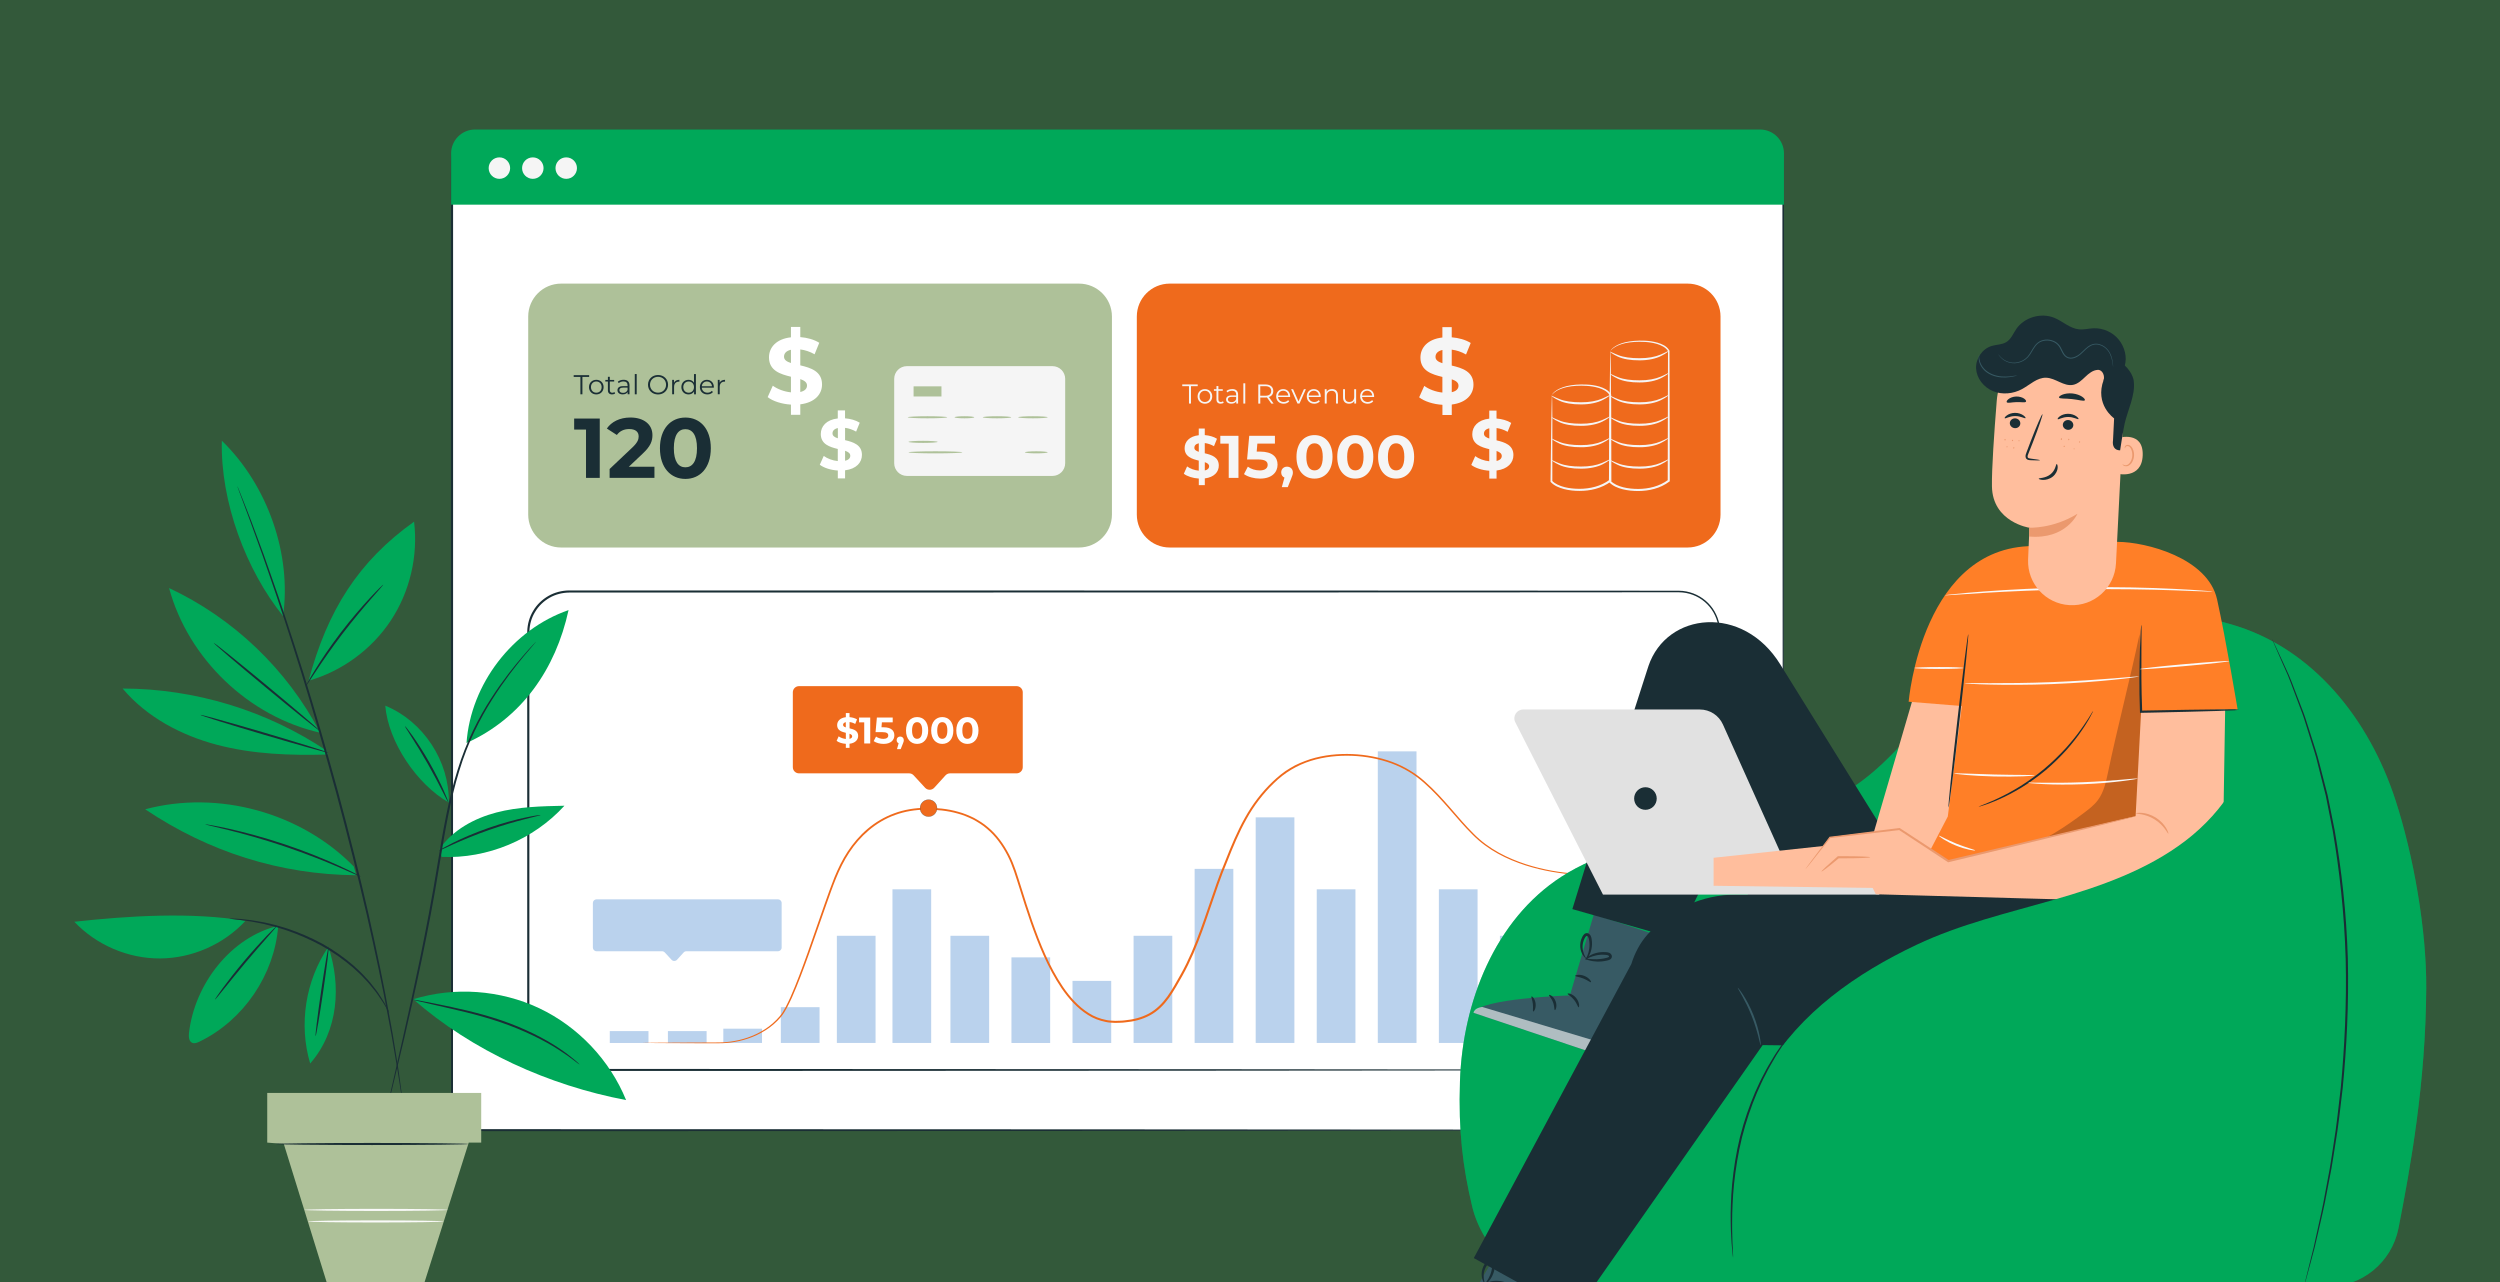 <?xml version="1.0" encoding="utf-8"?>
<!-- Generator: Adobe Illustrator 23.0.5, SVG Export Plug-In . SVG Version: 6.00 Build 0)  -->
<svg version="1.0" id="Layer_1" xmlns="http://www.w3.org/2000/svg" xmlns:xlink="http://www.w3.org/1999/xlink" x="0px" y="0px"
	 viewBox="0 0 624 320" style="enable-background:new 0 0 624 320;" xml:space="preserve">
<rect x="0" y="0" width="624" height="320" fill="#333333" stroke="none"/>
<style type="text/css">
	.st0{opacity:0.3;fill:#35B24A;}
	.st1{clip-path:url(#SVGID_2_);}
	.st2{fill:#FFFFFF;}
	.st3{fill:#1A2E35;}
	.st4{fill:#EF6A1C;}
	.st5{fill:#F5F5F5;}
	.st6{fill:#AEC199;}
	.st7{fill:#BAD2ED;}
	.st8{fill:#00A859;}
	.st9{opacity:0.4;}
	.st10{fill:#375A64;}
	.st11{opacity:0.6;}
	.st12{fill:#E1E1E1;}
	.st13{fill:#FFBE9D;}
	.st14{fill:#FF7F27;}
	.st15{fill:#C46220;}
	.st16{fill:#EB996E;}
	.st17{fill:#FAFAFA;}
</style>
<rect x="0" class="st0" width="624" height="320"/>
<g>
	<defs>
		<rect id="SVGID_1_" x="17" y="20" width="590" height="300"/>
	</defs>
	<clipPath id="SVGID_2_">
		<use xlink:href="#SVGID_1_"  style="overflow:visible;"/>
	</clipPath>
	<g class="st1">
		<g>
			<g>
				<path class="st2" d="M437.85,282.1H120.08c-4.01,0-7.26-3.25-7.26-7.26V40.09c0-4.01,3.25-7.26,7.26-7.26h317.77
					c4.01,0,7.26,3.25,7.26,7.26v234.75C445.1,278.85,441.85,282.1,437.85,282.1z"/>
			</g>
			<g>
				<g>
					<path class="st3" d="M437.85,282.1c-0.02-0.06,1.05,0.13,2.88-0.63c0.89-0.4,1.95-1.07,2.83-2.23c0.9-1.13,1.54-2.78,1.49-4.7
						c-0.01-7.67-0.03-18.97-0.05-33.52c-0.02-29.12-0.05-71.24-0.08-123.29c-0.01-13.01-0.01-26.65-0.02-40.85
						c0-7.1-0.01-14.35-0.01-21.73c0-3.69,0-7.42,0-11.18c0-0.94,0-1.88,0-2.83c0-0.95,0.02-1.87-0.22-2.77
						c-0.44-1.79-1.63-3.38-3.23-4.33c-0.8-0.47-1.69-0.79-2.61-0.92c-0.91-0.12-1.89-0.06-2.85-0.08c-1.93,0-3.87,0-5.81,0
						c-3.89,0-7.81,0-11.77,0c-7.91,0-15.94,0-24.09,0.01c-16.3,0-33.08,0.01-50.29,0.01c-68.82,0.01-144.49,0.01-223.91,0.02
						c-2.4-0.02-4.76,1.28-5.99,3.35c-0.63,1.01-0.98,2.19-1.02,3.38c-0.03,1.22-0.01,2.46-0.01,3.69c0,4.94,0,9.86,0,14.76
						c0,9.81,0,19.55,0,29.22c0,19.34,0,38.4,0,57.13c-0.01,37.46-0.01,73.59-0.02,108c0,4.3,0,8.58,0,12.83c0,2.12,0,4.24,0,6.35
						c0,1.05,0,2.11,0.01,3.16c0.02,1.02,0.26,2.03,0.7,2.94c0.87,1.84,2.58,3.23,4.54,3.72c0.97,0.27,1.99,0.23,3.04,0.23
						c1.04,0,2.07,0,3.11,0c4.13,0,8.24,0,12.32,0c16.3,0,32.13,0.01,47.44,0.01c30.61,0.01,59.12,0.02,85.14,0.03
						c52.05,0.04,94.17,0.06,123.29,0.08c14.55,0.02,25.85,0.04,33.52,0.05c3.83,0.01,6.75,0.02,8.72,0.03
						C436.84,282.08,437.85,282.1,437.85,282.1s-1.01,0.02-2.97,0.03c-1.97,0.01-4.89,0.01-8.72,0.03
						c-7.67,0.01-18.97,0.03-33.52,0.05c-29.11,0.02-71.24,0.05-123.29,0.08c-26.03,0.01-54.54,0.02-85.14,0.03
						c-15.3,0-31.13,0.01-47.44,0.01c-4.08,0-8.18,0-12.32,0c-1.03,0-2.07,0-3.11,0c-1.02,0-2.11,0.04-3.16-0.25
						c-2.09-0.52-3.91-2.01-4.85-3.97c-0.47-0.97-0.73-2.05-0.75-3.14c0-1.05,0-2.11-0.01-3.16c0-2.11,0-4.23,0-6.35
						c0-4.25,0-8.52,0-12.83c0-34.42-0.01-70.55-0.02-108c0-18.73,0-37.79,0-57.13c0-9.67,0-19.41,0-29.22c0-4.9,0-9.82,0-14.76
						c0.01-1.24-0.01-2.46,0.01-3.71c0.04-1.28,0.42-2.55,1.1-3.64c1.32-2.21,3.85-3.62,6.43-3.6
						c79.42,0.01,155.09,0.01,223.91,0.02c17.21,0,33.98,0.01,50.29,0.01c8.15,0,16.18,0,24.09,0.01c3.95,0,7.88,0,11.77,0
						c1.95,0,3.88,0,5.81,0c0.97,0.02,1.92-0.05,2.91,0.08c0.98,0.14,1.93,0.47,2.77,0.97c1.7,1,2.96,2.7,3.42,4.59
						c0.25,0.95,0.24,1.94,0.23,2.87c0,0.94,0,1.89,0,2.83c0,3.76,0,7.49,0,11.18c0,7.38-0.01,14.63-0.01,21.73
						c-0.01,14.21-0.01,27.84-0.02,40.85c-0.04,52.05-0.06,94.18-0.08,123.29c-0.02,14.55-0.04,25.86-0.05,33.52
						c0.04,1.93-0.62,3.61-1.54,4.75c-0.9,1.16-1.98,1.83-2.87,2.23c-0.91,0.39-1.66,0.48-2.15,0.55
						C438.1,282.09,437.85,282.1,437.85,282.1z"/>
				</g>
			</g>
		</g>
		<g>
			<g>
				<path class="st4" d="M421.22,136.66H291.96c-4.54,0-8.21-3.68-8.21-8.21V79c0-4.54,3.68-8.21,8.21-8.21h129.27
					c4.54,0,8.21,3.68,8.21,8.21v49.44C429.43,132.98,425.76,136.66,421.22,136.66z"/>
			</g>
		</g>
		<g>
			<g>
				<path class="st5" d="M362.36,100.97v2.61h-2.33v-2.54c-2.31-0.14-4.52-0.86-5.81-1.87l1.28-2.85c1.17,0.86,2.85,1.49,4.52,1.66
					v-3.9c-2.59-0.63-5.48-1.49-5.48-4.83c0-2.47,1.8-4.6,5.48-5.01v-2.59h2.33v2.54c1.75,0.14,3.45,0.61,4.74,1.42l-1.17,2.87
					c-1.19-0.68-2.4-1.07-3.57-1.21v3.97c2.59,0.61,5.43,1.47,5.43,4.76C367.79,98.42,366.02,100.52,362.36,100.97z M360.03,90.66
					v-3.31c-1.24,0.28-1.73,0.96-1.73,1.73C358.3,89.89,359,90.33,360.03,90.66z M364.04,96.28c0-0.82-0.68-1.26-1.68-1.61v3.22
					C363.53,97.63,364.04,97.02,364.04,96.28z"/>
			</g>
		</g>
		<g>
			<g>
				<path class="st5" d="M373.54,117.44v2.02h-1.81v-1.97c-1.79-0.11-3.5-0.67-4.5-1.44l0.99-2.2c0.9,0.67,2.2,1.16,3.5,1.28v-3.02
					c-2-0.49-4.24-1.16-4.24-3.74c0-1.91,1.39-3.56,4.24-3.88v-2h1.81v1.97c1.35,0.11,2.67,0.47,3.67,1.1l-0.9,2.22
					c-0.92-0.52-1.86-0.83-2.76-0.94v3.07c2,0.47,4.21,1.14,4.21,3.68C377.75,115.47,376.37,117.09,373.54,117.44z M371.73,109.46
					v-2.56c-0.96,0.22-1.34,0.74-1.34,1.34C370.4,108.86,370.94,109.2,371.73,109.46z M374.84,113.81c0-0.63-0.52-0.97-1.3-1.25
					v2.49C374.44,114.86,374.84,114.39,374.84,113.81z"/>
			</g>
		</g>
		<g>
			<g>
				<g>
					<g>
						<path class="st5" d="M387.37,98.55c0.01,0,0.02,0.14,0.03,0.41c0.01,0.31,0.02,0.7,0.03,1.18c0.01,1.09,0.02,2.58,0.04,4.44
							c0,3.86,0,9.24-0.01,15.58l-0.05-0.15c0.73,0.77,1.9,1.27,3.07,1.57c1.19,0.3,2.45,0.43,3.75,0.43c2.55,0,5.35-0.62,7.52-2.25
							l-0.09,0.2v-0.02c0.02-7.97,0.03-15.36,0.05-21.41l0.02,0.08c-0.23-0.44-0.7-0.84-1.16-1.12c-0.47-0.29-0.99-0.48-1.49-0.65
							c-1.03-0.31-2.04-0.46-3-0.52c-1.92-0.13-3.61,0-4.95,0.28c-1.34,0.29-2.33,0.75-2.92,1.18c-0.3,0.21-0.5,0.4-0.63,0.54
							C387.43,98.48,387.38,98.56,387.37,98.55c-0.02-0.01,0.16-0.39,0.75-0.86c0.58-0.47,1.58-0.98,2.94-1.32
							c1.36-0.32,3.07-0.48,5.03-0.38c0.98,0.05,2.02,0.18,3.1,0.49c1.04,0.35,2.23,0.78,2.94,1.98l0.02,0.03l0,0.05
							c0.01,6.05,0.03,13.44,0.05,21.41v0.02v0.13l-0.09,0.07c-2.36,1.76-5.21,2.36-7.86,2.36c-1.33,0-2.63-0.14-3.87-0.46
							c-1.23-0.34-2.42-0.8-3.32-1.76l-0.05-0.05l0-0.09c0.08-6.37,0.15-11.76,0.2-15.63c0.04-1.86,0.07-3.34,0.1-4.43
							c0.02-0.47,0.03-0.86,0.04-1.17C387.34,98.68,387.36,98.55,387.37,98.55z"/>
					</g>
				</g>
				<g>
					<g>
						<path class="st5" d="M401.92,98.59c0.03,0.05-0.63,0.62-1.91,1.26c-1.27,0.66-3.25,1.11-5.41,1.09
							c-2.15,0.02-4.14-0.32-5.43-0.95c-1.29-0.6-1.97-1.16-1.94-1.21c0.04-0.08,0.8,0.37,2.08,0.86c1.28,0.52,3.17,0.78,5.29,0.77
							c2.11,0.02,3.99-0.35,5.26-0.9C401.13,98.98,401.87,98.51,401.92,98.59z"/>
					</g>
				</g>
				<g>
					<g>
						<path class="st5" d="M401.92,103.94c0.03,0.05-0.63,0.62-1.91,1.26c-1.27,0.66-3.25,1.11-5.41,1.09
							c-2.15,0.02-4.14-0.32-5.43-0.95c-1.29-0.6-1.97-1.16-1.94-1.21c0.04-0.08,0.8,0.37,2.08,0.86c1.28,0.52,3.17,0.78,5.29,0.77
							c2.11,0.02,3.99-0.35,5.26-0.9C401.13,104.33,401.87,103.86,401.92,103.94z"/>
					</g>
				</g>
				<g>
					<g>
						<path class="st5" d="M401.92,109.28c0.03,0.05-0.63,0.62-1.91,1.26c-1.27,0.66-3.25,1.11-5.41,1.09
							c-2.15,0.02-4.14-0.32-5.43-0.95c-1.29-0.6-1.97-1.16-1.94-1.21c0.04-0.08,0.8,0.37,2.08,0.86c1.28,0.52,3.17,0.78,5.29,0.77
							c2.11,0.02,3.99-0.35,5.26-0.9C401.13,109.68,401.87,109.21,401.92,109.28z"/>
					</g>
				</g>
				<g>
					<g>
						<path class="st5" d="M401.92,114.63c0.03,0.05-0.63,0.62-1.91,1.26c-1.27,0.66-3.25,1.11-5.41,1.09
							c-2.15,0.02-4.14-0.32-5.43-0.95c-1.29-0.6-1.97-1.16-1.94-1.21c0.04-0.08,0.8,0.37,2.08,0.86c1.28,0.52,3.17,0.78,5.29,0.77
							c2.11,0.02,3.99-0.35,5.26-0.9C401.13,115.02,401.87,114.56,401.92,114.63z"/>
					</g>
				</g>
			</g>
			<g>
				<g>
					<g>
						<path class="st5" d="M401.98,87.59c0.01,0,0.03,0.22,0.04,0.63c0.01,0.45,0.02,1.05,0.03,1.81c0.01,1.62,0.02,3.9,0.04,6.76
							c0,5.81,0,13.93-0.01,23.39l-0.05-0.15c0.75,0.79,1.95,1.3,3.12,1.59c1.2,0.3,2.47,0.42,3.77,0.42
							c2.55-0.01,5.3-0.65,7.43-2.25l-0.09,0.2v-0.02c0.03-12.5,0.05-23.88,0.07-32.38l0.01,0.07c-0.24-0.46-0.72-0.86-1.19-1.14
							c-0.48-0.29-1.01-0.49-1.52-0.66c-1.04-0.31-2.07-0.45-3.03-0.51c-1.93-0.11-3.61,0.02-4.94,0.3c-1.33,0.3-2.3,0.77-2.88,1.19
							c-0.29,0.21-0.49,0.4-0.61,0.53C402.04,87.51,401.99,87.59,401.98,87.59c-0.01,0,0.03-0.1,0.14-0.25
							c0.11-0.15,0.3-0.36,0.59-0.59c0.57-0.46,1.55-0.97,2.89-1.31c1.35-0.32,3.05-0.49,5.01-0.4c0.98,0.05,2.03,0.18,3.12,0.49
							c1.05,0.34,2.26,0.78,2.97,1.99l0.01,0.02l0,0.05c0.02,8.5,0.04,19.88,0.07,32.38v0.02v0.13l-0.09,0.07
							c-2.31,1.74-5.12,2.35-7.77,2.37c-1.33,0-2.64-0.13-3.89-0.44c-1.25-0.33-2.46-0.79-3.39-1.78l-0.05-0.06l0-0.1
							c0.08-9.48,0.15-17.62,0.2-23.44c0.04-2.85,0.08-5.13,0.1-6.74c0.02-0.75,0.04-1.34,0.05-1.79
							C401.95,87.79,401.97,87.58,401.98,87.59z"/>
					</g>
				</g>
				<g>
					<g>
						<path class="st5" d="M416.53,98.59c0.03,0.05-0.63,0.62-1.91,1.26c-1.27,0.66-3.25,1.11-5.41,1.09
							c-2.15,0.02-4.14-0.32-5.43-0.95c-1.29-0.6-1.97-1.16-1.94-1.21c0.04-0.08,0.8,0.37,2.08,0.86c1.28,0.52,3.17,0.78,5.29,0.77
							c2.11,0.02,3.99-0.35,5.26-0.9C415.74,98.98,416.48,98.51,416.53,98.59z"/>
					</g>
				</g>
				<g>
					<g>
						<path class="st5" d="M416.53,103.94c0.03,0.05-0.63,0.62-1.91,1.26c-1.27,0.66-3.25,1.11-5.41,1.09
							c-2.15,0.02-4.14-0.32-5.43-0.95c-1.29-0.6-1.97-1.16-1.94-1.21c0.04-0.08,0.8,0.37,2.08,0.86c1.28,0.52,3.17,0.78,5.29,0.77
							c2.11,0.02,3.99-0.35,5.26-0.9C415.74,104.33,416.48,103.86,416.53,103.94z"/>
					</g>
				</g>
				<g>
					<g>
						<path class="st5" d="M416.53,93.11c0.03,0.05-0.63,0.62-1.91,1.26c-1.27,0.66-3.25,1.11-5.41,1.09
							c-2.15,0.02-4.14-0.32-5.43-0.95c-1.29-0.6-1.97-1.16-1.94-1.21c0.04-0.08,0.8,0.37,2.08,0.86c1.28,0.52,3.17,0.78,5.29,0.77
							c2.11,0.02,3.99-0.35,5.26-0.9C415.74,93.5,416.48,93.03,416.53,93.11z"/>
					</g>
				</g>
				<g>
					<g>
						<path class="st5" d="M416.53,87.59c0.03,0.05-0.63,0.62-1.91,1.26c-1.27,0.66-3.25,1.11-5.41,1.09
							c-2.15,0.02-4.14-0.32-5.43-0.95c-1.29-0.6-1.97-1.16-1.94-1.21c0.04-0.08,0.8,0.37,2.08,0.86c1.28,0.52,3.17,0.78,5.29,0.77
							c2.11,0.02,3.99-0.35,5.26-0.9C415.74,87.98,416.48,87.51,416.53,87.59z"/>
					</g>
				</g>
				<g>
					<g>
						<path class="st5" d="M416.53,109.28c0.03,0.05-0.63,0.62-1.91,1.26c-1.27,0.66-3.25,1.11-5.41,1.09
							c-2.15,0.02-4.14-0.32-5.43-0.95c-1.29-0.6-1.97-1.16-1.94-1.21c0.04-0.08,0.8,0.37,2.08,0.86c1.28,0.52,3.17,0.78,5.29,0.77
							c2.11,0.02,3.99-0.35,5.26-0.9C415.74,109.68,416.48,109.21,416.53,109.28z"/>
					</g>
				</g>
				<g>
					<g>
						<path class="st5" d="M416.53,114.63c0.03,0.05-0.63,0.62-1.91,1.26c-1.27,0.66-3.25,1.11-5.41,1.09
							c-2.15,0.02-4.14-0.32-5.43-0.95c-1.29-0.6-1.97-1.16-1.94-1.21c0.04-0.08,0.8,0.37,2.08,0.86c1.28,0.52,3.17,0.78,5.29,0.77
							c2.11,0.02,3.99-0.35,5.26-0.9C415.74,115.02,416.48,114.56,416.53,114.63z"/>
					</g>
				</g>
			</g>
		</g>
		<g>
			<g>
				<path class="st6" d="M269.31,136.66H140.06c-4.54,0-8.22-3.68-8.22-8.22V79.01c0-4.54,3.68-8.22,8.22-8.22h129.26
					c4.54,0,8.22,3.68,8.22,8.22v49.43C277.53,132.98,273.85,136.66,269.31,136.66z"/>
			</g>
			<g>
				<path class="st2" d="M199.75,100.92v2.61h-2.33v-2.54c-2.31-0.14-4.53-0.86-5.81-1.87l1.28-2.85c1.17,0.86,2.85,1.49,4.53,1.66
					v-3.9c-2.59-0.63-5.48-1.49-5.48-4.83c0-2.47,1.8-4.6,5.48-5.01V81.6h2.33v2.54c1.75,0.14,3.45,0.61,4.74,1.42l-1.17,2.87
					c-1.19-0.68-2.4-1.07-3.57-1.21v3.97c2.59,0.61,5.43,1.47,5.43,4.76C205.19,98.37,203.42,100.47,199.75,100.92z M197.42,90.61
					v-3.31c-1.24,0.28-1.73,0.96-1.73,1.73C195.69,89.84,196.39,90.28,197.42,90.61z M201.43,96.23c0-0.82-0.68-1.26-1.68-1.61v3.22
					C200.92,97.58,201.43,96.97,201.43,96.23z"/>
			</g>
			<g>
				<path class="st2" d="M210.93,117.39v2.02h-1.81v-1.97c-1.79-0.11-3.5-0.67-4.5-1.44l0.99-2.2c0.9,0.67,2.2,1.16,3.5,1.28v-3.02
					c-2-0.49-4.24-1.16-4.24-3.74c0-1.91,1.39-3.56,4.24-3.88v-2h1.81v1.97c1.35,0.11,2.67,0.47,3.67,1.1l-0.9,2.22
					c-0.92-0.52-1.86-0.83-2.76-0.94v3.07c2,0.47,4.21,1.14,4.21,3.68C215.14,115.42,213.77,117.04,210.93,117.39z M209.13,109.4
					v-2.56c-0.96,0.22-1.34,0.74-1.34,1.34C207.79,108.81,208.33,109.15,209.13,109.4z M212.23,113.76c0-0.63-0.52-0.97-1.3-1.25
					V115C211.84,114.8,212.23,114.33,212.23,113.76z"/>
			</g>
			<g>
				<path class="st3" d="M144.87,94.08h-1.68v-0.44h3.86v0.44h-1.68v4.34h-0.5V94.08z"/>
				<path class="st3" d="M147.01,96.62c0-1.06,0.78-1.82,1.83-1.82c1.05,0,1.82,0.76,1.82,1.82c0,1.06-0.77,1.83-1.82,1.83
					C147.79,98.45,147.01,97.69,147.01,96.62z M150.17,96.62c0-0.84-0.57-1.4-1.33-1.4c-0.76,0-1.34,0.56-1.34,1.4
					c0,0.84,0.57,1.4,1.34,1.4C149.61,98.02,150.17,97.46,150.17,96.62z"/>
				<path class="st3" d="M153.54,98.2c-0.19,0.17-0.48,0.25-0.76,0.25c-0.68,0-1.05-0.38-1.05-1.04v-2.17h-0.64v-0.41h0.64v-0.78
					h0.48v0.78h1.09v0.41h-1.09v2.14c0,0.42,0.22,0.65,0.62,0.65c0.2,0,0.4-0.06,0.53-0.18L153.54,98.2z"/>
				<path class="st3" d="M157.12,96.19v2.22h-0.46v-0.56c-0.22,0.37-0.64,0.59-1.23,0.59c-0.81,0-1.31-0.42-1.31-1.04
					c0-0.55,0.35-1.02,1.38-1.02h1.14v-0.22c0-0.61-0.35-0.95-1.02-0.95c-0.46,0-0.9,0.16-1.19,0.42l-0.22-0.36
					c0.36-0.31,0.89-0.48,1.46-0.48C156.6,94.8,157.12,95.27,157.12,96.19z M156.64,97.34v-0.59h-1.12c-0.7,0-0.92,0.27-0.92,0.64
					c0,0.42,0.33,0.67,0.91,0.67C156.05,98.07,156.45,97.81,156.64,97.34z"/>
				<path class="st3" d="M158.44,93.36h0.48v5.06h-0.48V93.36z"/>
				<path class="st3" d="M161.74,96.03c0-1.39,1.06-2.43,2.51-2.43c1.43,0,2.5,1.03,2.5,2.43c0,1.4-1.07,2.43-2.5,2.43
					C162.8,98.46,161.74,97.42,161.74,96.03z M166.25,96.03c0-1.14-0.85-1.98-2-1.98c-1.15,0-2.01,0.84-2.01,1.98
					c0,1.14,0.86,1.98,2.01,1.98C165.39,98.01,166.25,97.17,166.25,96.03z"/>
				<path class="st3" d="M169.58,94.8v0.47c-0.04,0-0.08-0.01-0.12-0.01c-0.75,0-1.21,0.48-1.21,1.32v1.83h-0.48v-3.59h0.46v0.7
					C168.47,95.05,168.92,94.8,169.58,94.8z"/>
				<path class="st3" d="M173.7,93.36v5.06h-0.46v-0.71c-0.29,0.48-0.79,0.74-1.38,0.74c-1.02,0-1.79-0.74-1.79-1.83
					c0-1.08,0.76-1.82,1.79-1.82c0.57,0,1.06,0.25,1.36,0.71v-2.15H173.7z M173.22,96.62c0-0.84-0.57-1.4-1.33-1.4
					c-0.76,0-1.34,0.56-1.34,1.4c0,0.84,0.57,1.4,1.34,1.4C172.65,98.02,173.22,97.46,173.22,96.62z"/>
				<path class="st3" d="M178.17,96.77h-3c0.05,0.75,0.63,1.25,1.41,1.25c0.44,0,0.82-0.16,1.1-0.47l0.27,0.31
					c-0.32,0.38-0.82,0.59-1.38,0.59c-1.12,0-1.88-0.76-1.88-1.83c0-1.06,0.74-1.82,1.75-1.82c1.01,0,1.74,0.74,1.74,1.82
					C178.17,96.66,178.17,96.72,178.17,96.77z M175.17,96.41h2.54c-0.06-0.7-0.57-1.19-1.28-1.19
					C175.74,95.22,175.23,95.71,175.17,96.41z"/>
				<path class="st3" d="M180.97,94.8v0.47c-0.04,0-0.08-0.01-0.12-0.01c-0.75,0-1.21,0.48-1.21,1.32v1.83h-0.48v-3.59h0.46v0.7
					C179.85,95.05,180.31,94.8,180.97,94.8z"/>
			</g>
			<g>
				<path class="st3" d="M149.7,104.47v14.81h-3.43v-12.06h-2.96v-2.75H149.7z"/>
				<path class="st3" d="M163.35,116.49v2.79h-11.19v-2.22l5.71-5.4c1.31-1.25,1.54-2.01,1.54-2.73c0-1.16-0.8-1.84-2.37-1.84
					c-1.27,0-2.35,0.49-3.07,1.48l-2.5-1.61c1.14-1.67,3.22-2.75,5.88-2.75c3.3,0,5.5,1.69,5.5,4.38c0,1.44-0.4,2.75-2.48,4.68
					l-3.41,3.22H163.35z"/>
				<path class="st3" d="M164.72,111.88c0-4.89,2.71-7.66,6.35-7.66c3.66,0,6.35,2.77,6.35,7.66c0,4.89-2.69,7.66-6.35,7.66
					C167.43,119.54,164.72,116.77,164.72,111.88z M173.97,111.88c0-3.36-1.19-4.76-2.9-4.76c-1.69,0-2.88,1.4-2.88,4.76
					s1.18,4.76,2.88,4.76C172.78,116.64,173.97,115.24,173.97,111.88z"/>
			</g>
			<g>
				<g>
					<path class="st5" d="M262.7,118.79h-36.34c-1.75,0-3.17-1.42-3.17-3.17V94.56c0-1.75,1.42-3.17,3.17-3.17h36.34
						c1.75,0,3.17,1.42,3.17,3.17v21.06C265.87,117.37,264.45,118.79,262.7,118.79z"/>
				</g>
				<g>
					<rect x="228.03" y="96.43" class="st6" width="6.96" height="2.53"/>
				</g>
				<g>
					<g>
						<path class="st6" d="M236.43,104.15c0,0.14-2.21,0.26-4.93,0.26c-2.72,0-4.93-0.12-4.93-0.26c0-0.14,2.21-0.26,4.93-0.26
							C234.23,103.89,236.43,104.01,236.43,104.15z"/>
					</g>
				</g>
				<g>
					<g>
						<path class="st6" d="M243.18,104.15c0,0.14-1.1,0.26-2.46,0.26c-1.36,0-2.46-0.12-2.46-0.26c0-0.14,1.1-0.26,2.46-0.26
							C242.07,103.89,243.18,104.01,243.18,104.15z"/>
					</g>
				</g>
				<g>
					<g>
						<path class="st6" d="M261.5,104.15c0,0.14-1.65,0.26-3.68,0.26c-2.03,0-3.68-0.12-3.68-0.26c0-0.14,1.65-0.26,3.68-0.26
							C259.85,103.89,261.5,104.01,261.5,104.15z"/>
					</g>
				</g>
				<g>
					<g>
						<path class="st6" d="M252.4,104.15c0,0.14-1.59,0.26-3.55,0.26c-1.96,0-3.55-0.12-3.55-0.26c0-0.14,1.59-0.26,3.55-0.26
							C250.81,103.89,252.4,104.01,252.4,104.15z"/>
					</g>
				</g>
				<g>
					<g>
						<path class="st6" d="M234.04,110.29c0,0.14-1.63,0.26-3.64,0.26c-2.01,0-3.64-0.12-3.64-0.26c0-0.14,1.63-0.26,3.64-0.26
							C232.42,110.03,234.04,110.15,234.04,110.29z"/>
					</g>
				</g>
				<g>
					<g>
						<path class="st6" d="M240.22,112.9c0,0.14-3.01,0.26-6.73,0.26c-3.72,0-6.73-0.12-6.73-0.26c0-0.14,3.01-0.26,6.73-0.26
							C237.21,112.64,240.22,112.76,240.22,112.9z"/>
					</g>
				</g>
				<g>
					<g>
						<path class="st6" d="M261.5,112.9c0,0.14-1.27,0.26-2.84,0.26c-1.57,0-2.84-0.12-2.84-0.26c0-0.14,1.27-0.26,2.84-0.26
							C260.22,112.64,261.5,112.76,261.5,112.9z"/>
					</g>
				</g>
			</g>
		</g>
		<g>
			<g>
				<path class="st5" d="M296.77,96.39h-1.68v-0.44h3.86v0.44h-1.68v4.34h-0.5V96.39z"/>
				<path class="st5" d="M298.92,98.94c0-1.06,0.78-1.82,1.83-1.82c1.05,0,1.82,0.76,1.82,1.82c0,1.06-0.77,1.83-1.82,1.83
					C299.69,100.76,298.92,100,298.92,98.94z M302.07,98.94c0-0.84-0.57-1.4-1.33-1.4c-0.76,0-1.34,0.56-1.34,1.4
					c0,0.84,0.57,1.4,1.34,1.4C301.51,100.33,302.07,99.77,302.07,98.94z"/>
				<path class="st5" d="M305.44,100.51c-0.19,0.17-0.48,0.25-0.76,0.25c-0.68,0-1.05-0.38-1.05-1.04v-2.17h-0.64v-0.41h0.64v-0.78
					h0.48v0.78h1.09v0.41h-1.09v2.14c0,0.42,0.22,0.65,0.62,0.65c0.2,0,0.4-0.06,0.53-0.18L305.44,100.51z"/>
				<path class="st5" d="M309.03,98.51v2.22h-0.46v-0.56c-0.22,0.37-0.64,0.59-1.23,0.59c-0.81,0-1.31-0.42-1.31-1.04
					c0-0.55,0.35-1.02,1.38-1.02h1.14v-0.22c0-0.61-0.35-0.95-1.02-0.95c-0.46,0-0.9,0.16-1.19,0.42l-0.22-0.36
					c0.36-0.31,0.89-0.48,1.46-0.48C308.5,97.11,309.03,97.58,309.03,98.51z M308.54,99.65v-0.59h-1.13c-0.7,0-0.92,0.27-0.92,0.64
					c0,0.42,0.33,0.67,0.91,0.67C307.95,100.38,308.35,100.12,308.54,99.65z"/>
				<path class="st5" d="M310.34,95.67h0.48v5.06h-0.48V95.67z"/>
				<path class="st5" d="M317.32,100.73l-1.09-1.53c-0.12,0.01-0.25,0.02-0.38,0.02h-1.28v1.51h-0.5v-4.77h1.79
					c1.21,0,1.95,0.61,1.95,1.64c0,0.75-0.4,1.27-1.09,1.5l1.17,1.64H317.32z M317.29,97.59c0-0.76-0.5-1.2-1.46-1.2h-1.27v2.39
					h1.27C316.79,98.79,317.29,98.34,317.29,97.59z"/>
				<path class="st5" d="M322.01,99.09h-3c0.05,0.75,0.63,1.25,1.41,1.25c0.44,0,0.82-0.16,1.1-0.47l0.27,0.31
					c-0.32,0.38-0.82,0.59-1.38,0.59c-1.12,0-1.88-0.76-1.88-1.83c0-1.06,0.74-1.82,1.75-1.82c1.01,0,1.74,0.74,1.74,1.82
					C322.02,98.98,322.01,99.03,322.01,99.09z M319.01,98.72h2.54c-0.06-0.7-0.57-1.19-1.27-1.19
					C319.58,97.53,319.07,98.02,319.01,98.72z"/>
				<path class="st5" d="M325.95,97.14l-1.6,3.59h-0.5l-1.59-3.59h0.5l1.34,3.05l1.36-3.05H325.95z"/>
				<path class="st5" d="M329.65,99.09h-3c0.05,0.75,0.63,1.25,1.41,1.25c0.44,0,0.82-0.16,1.1-0.47l0.27,0.31
					c-0.32,0.38-0.82,0.59-1.38,0.59c-1.12,0-1.88-0.76-1.88-1.83c0-1.06,0.74-1.82,1.75-1.82c1.01,0,1.74,0.74,1.74,1.82
					C329.66,98.98,329.65,99.03,329.65,99.09z M326.65,98.72h2.54c-0.06-0.7-0.57-1.19-1.27-1.19
					C327.23,97.53,326.71,98.02,326.65,98.72z"/>
				<path class="st5" d="M333.95,98.65v2.08h-0.48V98.7c0-0.76-0.4-1.15-1.08-1.15c-0.77,0-1.25,0.48-1.25,1.3v1.88h-0.48v-3.59
					h0.46v0.66c0.26-0.44,0.74-0.69,1.36-0.69C333.35,97.11,333.95,97.62,333.95,98.65z"/>
				<path class="st5" d="M338.49,97.14v3.59h-0.46v-0.65c-0.25,0.44-0.72,0.69-1.29,0.69c-0.91,0-1.51-0.51-1.51-1.54v-2.08h0.48
					v2.03c0,0.76,0.4,1.15,1.08,1.15c0.75,0,1.22-0.48,1.22-1.3v-1.88H338.49z"/>
				<path class="st5" d="M342.97,99.09h-3c0.05,0.75,0.63,1.25,1.41,1.25c0.44,0,0.82-0.16,1.1-0.47l0.27,0.31
					c-0.32,0.38-0.82,0.59-1.38,0.59c-1.12,0-1.88-0.76-1.88-1.83c0-1.06,0.74-1.82,1.75-1.82c1.01,0,1.74,0.74,1.74,1.82
					C342.98,98.98,342.97,99.03,342.97,99.09z M339.97,98.72h2.54c-0.06-0.7-0.57-1.19-1.27-1.19
					C340.54,97.53,340.03,98.02,339.97,98.72z"/>
			</g>
			<g>
				<path class="st5" d="M300.72,119.41v1.68h-1.5v-1.64c-1.48-0.09-2.91-0.56-3.74-1.2l0.82-1.83c0.75,0.55,1.83,0.96,2.91,1.06
					v-2.51c-1.67-0.41-3.53-0.96-3.53-3.11c0-1.59,1.16-2.96,3.53-3.23v-1.67h1.5v1.64c1.13,0.09,2.22,0.39,3.05,0.92l-0.75,1.85
					c-0.77-0.43-1.54-0.69-2.3-0.78v2.55c1.67,0.39,3.5,0.94,3.5,3.06C304.22,117.77,303.08,119.12,300.72,119.41z M299.22,112.77
					v-2.13c-0.8,0.18-1.11,0.62-1.11,1.11C298.11,112.28,298.56,112.56,299.22,112.77z M301.8,116.39c0-0.52-0.44-0.81-1.08-1.03
					v2.07C301.47,117.26,301.8,116.87,301.8,116.39z"/>
				<path class="st5" d="M309.12,108.78v10.5h-2.43v-8.55h-2.1v-1.95H309.12z"/>
				<path class="st5" d="M318.88,115.98c0,1.86-1.37,3.48-4.37,3.48c-1.46,0-2.99-0.4-4.01-1.12l0.96-1.86
					c0.8,0.6,1.89,0.94,2.99,0.94c1.21,0,1.96-0.51,1.96-1.37c0-0.83-0.54-1.37-2.45-1.37h-2.69l0.54-5.91h6.41v1.95h-4.38l-0.17,2
					h0.86C317.65,112.73,318.88,114.12,318.88,115.98z"/>
				<path class="st5" d="M322.7,117.93c0,0.39-0.06,0.68-0.41,1.5l-0.86,2.16h-1.49l0.66-2.39c-0.5-0.2-0.81-0.66-0.81-1.28
					c0-0.87,0.63-1.44,1.46-1.44C322.1,116.49,322.7,117.08,322.7,117.93z"/>
				<path class="st5" d="M323.6,114.03c0-3.47,1.92-5.43,4.5-5.43c2.6,0,4.5,1.97,4.5,5.43c0,3.47-1.91,5.43-4.5,5.43
					C325.52,119.47,323.6,117.5,323.6,114.03z M330.16,114.03c0-2.39-0.84-3.38-2.06-3.38c-1.2,0-2.04,0.99-2.04,3.38
					c0,2.39,0.84,3.38,2.04,3.38C329.32,117.41,330.16,116.42,330.16,114.03z"/>
				<path class="st5" d="M333.78,114.03c0-3.47,1.92-5.43,4.5-5.43c2.6,0,4.5,1.97,4.5,5.43c0,3.47-1.91,5.43-4.5,5.43
					C335.71,119.47,333.78,117.5,333.78,114.03z M340.34,114.03c0-2.39-0.84-3.38-2.05-3.38c-1.2,0-2.04,0.99-2.04,3.38
					c0,2.39,0.84,3.38,2.04,3.38C339.5,117.41,340.34,116.42,340.34,114.03z"/>
				<path class="st5" d="M343.97,114.03c0-3.47,1.92-5.43,4.5-5.43c2.6,0,4.5,1.97,4.5,5.43c0,3.47-1.91,5.43-4.5,5.43
					C345.89,119.47,343.97,117.5,343.97,114.03z M350.52,114.03c0-2.39-0.84-3.38-2.06-3.38c-1.2,0-2.04,0.99-2.04,3.38
					c0,2.39,0.84,3.38,2.04,3.38C349.68,117.41,350.52,116.42,350.52,114.03z"/>
			</g>
		</g>
		<g>
			<g>
				<path class="st3" d="M418.97,267.06c0,0,0.18-0.02,0.53-0.04c0.35,0,0.87-0.08,1.56-0.2c1.33-0.3,3.4-1.01,5.28-2.98
					c0.93-0.98,1.77-2.28,2.29-3.86c0.24-0.8,0.43-1.65,0.46-2.57c0.05-0.91,0.01-1.87,0.02-2.86c-0.01-3.97-0.01-8.56-0.02-13.72
					c-0.01-10.32-0.03-22.95-0.04-37.62c-0.01-7.33-0.01-15.17-0.02-23.49c0-4.16-0.01-8.43-0.01-12.82c0-2.2,0-4.42,0-6.67
					c-0.01-1.12,0.03-2.27-0.05-3.38c-0.12-1.11-0.42-2.21-0.9-3.24c-0.94-2.06-2.65-3.79-4.74-4.79c-1.04-0.5-2.18-0.82-3.35-0.94
					c-1.16-0.09-2.38-0.03-3.58-0.05c-4.83,0-9.77,0.01-14.8,0.01c-10.07,0-20.56,0.01-31.41,0.02c-21.7,0.01-44.9,0.02-69.3,0.02
					c-48.81,0.01-102.47,0.01-158.79,0.02c-1.71,0.02-3.43,0.44-4.91,1.29c-1.48,0.85-2.76,2.06-3.63,3.54
					c-0.9,1.45-1.37,3.15-1.42,4.84c-0.03,1.73-0.01,3.48-0.01,5.22c0,6.96,0,13.86,0,20.72c0,13.72,0,27.23,0,40.52
					c0,6.64,0,13.22,0,19.74c0,3.26,0,6.5,0,9.73l0,2.42c0,0.81-0.01,1.6,0.12,2.37c0.23,1.54,0.8,3.05,1.72,4.31
					c0.91,1.26,2.09,2.33,3.47,3.05c1.37,0.72,2.91,1.12,4.45,1.15c3.16,0,6.3,0.01,9.42,0.01c6.25,0,12.43,0,18.53,0
					c48.81,0.02,92.77,0.04,129.69,0.06c36.91,0.04,66.78,0.06,87.43,0.08c10.32,0.02,18.33,0.04,23.77,0.05
					c2.71,0.01,4.78,0.02,6.18,0.03C418.26,267.04,418.97,267.06,418.97,267.06s-0.71,0.02-2.11,0.03c-1.4,0.01-3.47,0.01-6.18,0.03
					c-5.44,0.01-13.45,0.03-23.77,0.05c-20.65,0.02-50.52,0.05-87.43,0.08c-36.92,0.02-80.87,0.04-129.69,0.06
					c-6.1,0-12.28,0-18.53,0c-3.13,0-6.27-0.01-9.43-0.01c-1.62-0.04-3.23-0.45-4.67-1.21c-1.44-0.76-2.69-1.88-3.64-3.21
					c-0.97-1.32-1.57-2.9-1.81-4.53c-0.13-0.81-0.12-1.65-0.12-2.44l0-2.42c0-3.23,0-6.47,0-9.73c0-6.52,0-13.1,0-19.74
					c0-13.28,0-26.8,0-40.52c0-6.86,0-13.77,0-20.72c0.01-1.74-0.01-3.47,0.01-5.23c0.06-1.78,0.55-3.57,1.49-5.1
					c0.91-1.55,2.26-2.83,3.82-3.72c1.56-0.89,3.37-1.34,5.17-1.36c56.32,0.01,109.98,0.01,158.79,0.02
					c24.4,0.01,47.59,0.02,69.3,0.02c10.85,0.01,21.33,0.01,31.41,0.02c5.04,0,9.97,0.01,14.8,0.01c1.21,0.02,2.4-0.04,3.62,0.05
					c1.21,0.13,2.39,0.46,3.47,0.98c2.17,1.04,3.94,2.83,4.91,4.97c0.5,1.06,0.81,2.2,0.93,3.36c0.09,1.17,0.04,2.29,0.05,3.42
					c0,2.25,0,4.48,0,6.67c0,4.39-0.01,8.67-0.01,12.82c-0.01,8.31-0.01,16.15-0.02,23.49c-0.02,14.66-0.03,27.29-0.04,37.62
					c-0.01,5.16-0.02,9.75-0.02,13.72c-0.01,0.99,0.02,1.95-0.03,2.87c-0.03,0.92-0.24,1.79-0.48,2.6c-0.54,1.6-1.4,2.91-2.34,3.9
					c-1.92,1.98-4,2.68-5.34,2.96c-0.69,0.11-1.21,0.18-1.57,0.18C419.15,267.06,418.97,267.06,418.97,267.06z"/>
			</g>
		</g>
		<g>
			<g>
				<g>
					<rect x="222.76" y="221.97" class="st7" width="9.66" height="38.35"/>
				</g>
			</g>
			<g>
				<g>
					<rect x="237.23" y="233.57" class="st7" width="9.66" height="26.75"/>
				</g>
			</g>
			<g>
				<g>
					<rect x="208.88" y="233.57" class="st7" width="9.66" height="26.75"/>
				</g>
			</g>
			<g>
				<rect x="180.54" y="256.76" class="st7" width="9.66" height="3.56"/>
			</g>
			<g>
				<rect x="194.9" y="251.39" class="st7" width="9.66" height="8.93"/>
			</g>
			<g>
				<rect x="166.71" y="257.36" class="st7" width="9.66" height="2.97"/>
			</g>
			<g>
				<rect x="152.2" y="257.36" class="st7" width="9.66" height="2.97"/>
			</g>
			<g>
				<g>
					<rect x="252.46" y="238.96" class="st7" width="9.66" height="21.37"/>
				</g>
			</g>
			<g>
				<g>
					<rect x="267.7" y="244.83" class="st7" width="9.66" height="15.5"/>
				</g>
			</g>
			<g>
				<g>
					<rect x="282.94" y="233.57" class="st7" width="9.66" height="26.75"/>
				</g>
			</g>
			<g>
				<g>
					<rect x="298.18" y="216.87" class="st7" width="9.66" height="43.45"/>
				</g>
			</g>
			<g>
				<g>
					<rect x="313.42" y="204.01" class="st7" width="9.66" height="56.31"/>
				</g>
			</g>
			<g>
				<g>
					<rect x="328.66" y="221.97" class="st7" width="9.66" height="38.35"/>
				</g>
			</g>
			<g>
				<g>
					<rect x="343.9" y="187.54" class="st7" width="9.66" height="72.78"/>
				</g>
			</g>
			<g>
				<g>
					<rect x="359.14" y="221.97" class="st7" width="9.66" height="38.35"/>
				</g>
			</g>
			<g>
				<g>
					<rect x="374.38" y="233.57" class="st7" width="9.66" height="26.75"/>
				</g>
			</g>
			<g>
				<g>
					<rect x="389.62" y="238.6" class="st7" width="9.66" height="21.73"/>
				</g>
			</g>
			<g>
				<g>
					<rect x="404.86" y="244.83" class="st7" width="9.66" height="15.5"/>
				</g>
			</g>
			<g>
				<g>
					<path class="st4" d="M160.13,260.32c0,0,0.32-0.02,0.95-0.03c0.64-0.01,1.57-0.01,2.79-0.03c2.46-0.01,6.07-0.03,10.71-0.05
						c1.16,0,2.39-0.01,3.68-0.01c1.29,0.01,2.64-0.02,4.04-0.21c2.78-0.37,5.78-1.28,8.55-3.05c1.39-0.87,2.68-2,3.81-3.33
						c1.1-1.35,1.85-3.03,2.63-4.71c1.51-3.42,2.88-7.14,4.28-11.05c1.37-3.93,2.8-8.04,4.3-12.33c0.76-2.14,1.52-4.33,2.4-6.53
						c0.91-2.19,1.95-4.38,3.31-6.44c1.36-2.05,2.99-3.99,4.94-5.64c1.94-1.65,4.2-3,6.68-3.91c2.47-0.92,5.15-1.35,7.85-1.38
						c2.69-0.01,5.45,0.23,8.12,1c1.35,0.35,2.64,0.9,3.91,1.51c1.23,0.68,2.46,1.42,3.53,2.36c2.2,1.83,3.91,4.22,5.25,6.79
						c1.36,2.58,2.14,5.42,3.04,8.21c0.88,2.8,1.76,5.63,2.75,8.45c1.98,5.62,4.25,11.32,7.7,16.42c1.73,2.52,3.81,4.89,6.43,6.52
						c1.29,0.84,2.76,1.39,4.27,1.69c0.75,0.18,1.53,0.19,2.3,0.23c0.78-0.04,1.57-0.01,2.35-0.12c2.12-0.19,4.22-0.71,6.07-1.71
						c1.85-1,3.35-2.53,4.58-4.23c1.22-1.71,2.24-3.56,3.27-5.39c1.04-1.82,1.94-3.7,2.77-5.6c3.3-7.62,5.35-15.56,8.44-22.88
						c1.46-3.69,2.96-7.32,4.86-10.69c1.88-3.38,4.22-6.45,6.93-9.04c1.36-1.28,2.79-2.51,4.4-3.42c1.57-0.99,3.29-1.64,5-2.23
						c3.46-1.08,7.04-1.41,10.5-1.28c3.46,0.15,6.83,0.8,9.94,1.94c3.11,1.15,5.92,2.87,8.25,4.97c4.72,4.17,8.14,9.05,12.05,12.92
						c3.86,3.95,8.63,6.2,13.07,7.66c4.48,1.45,8.75,2.09,12.55,2.39l-0.01,0c7.7,0.03,13.64,0.05,17.68,0.06
						c2,0.01,3.52,0.03,4.56,0.03c1.03,0.01,1.55,0.03,1.55,0.03s-0.52,0.02-1.55,0.03c-1.04,0.01-2.56,0.02-4.56,0.03
						c-4.03,0.01-9.98,0.03-17.68,0.06l0,0l0,0c-3.83-0.28-8.12-0.91-12.63-2.35c-4.47-1.46-9.3-3.71-13.23-7.7
						c-3.95-3.89-7.39-8.76-12.06-12.87c-2.32-2.07-5.07-3.74-8.13-4.87c-3.07-1.11-6.39-1.75-9.81-1.89
						c-3.41-0.13-6.94,0.21-10.34,1.27c-3.4,1.07-6.58,2.94-9.21,5.56c-2.67,2.56-4.98,5.58-6.83,8.93
						c-1.88,3.34-3.37,6.95-4.82,10.64c-3.07,7.3-5.11,15.22-8.43,22.9c-0.84,1.91-1.75,3.81-2.79,5.65
						c-1.04,1.83-2.06,3.69-3.3,5.44c-1.25,1.74-2.81,3.34-4.75,4.38c-1.93,1.05-4.1,1.58-6.27,1.77c-0.8,0.11-1.6,0.08-2.4,0.12
						c-0.8-0.04-1.62-0.05-2.4-0.24c-1.57-0.31-3.11-0.89-4.44-1.76c-2.71-1.7-4.83-4.12-6.58-6.67c-3.49-5.17-5.76-10.9-7.75-16.54
						c-0.99-2.83-1.87-5.66-2.75-8.47c-0.9-2.79-1.68-5.6-3-8.13c-1.31-2.52-2.98-4.86-5.12-6.64c-1.04-0.93-2.23-1.64-3.43-2.31
						c-1.24-0.6-2.5-1.13-3.82-1.48c-2.62-0.75-5.33-0.99-7.99-0.99c-2.65,0.03-5.27,0.45-7.69,1.34
						c-4.88,1.76-8.76,5.31-11.41,9.35c-2.68,4.07-4.16,8.6-5.69,12.86c-1.51,4.28-2.95,8.39-4.33,12.32
						c-1.41,3.91-2.79,7.63-4.32,11.06c-0.8,1.69-1.55,3.38-2.7,4.78c-1.16,1.36-2.48,2.49-3.89,3.37
						c-2.82,1.78-5.86,2.69-8.67,3.05c-1.41,0.18-2.78,0.2-4.07,0.19c-1.29,0-2.52-0.01-3.68-0.01c-4.64-0.02-8.25-0.04-10.71-0.05
						c-1.22-0.01-2.15-0.02-2.79-0.03C160.45,260.34,160.13,260.32,160.13,260.32z"/>
				</g>
			</g>
		</g>
		<g>
			<g>
				<path class="st4" d="M253.74,171.26h-54.31c-0.85,0-1.54,0.69-1.54,1.54v18.69c0,0.85,0.69,1.54,1.54,1.54h27.49
					c0.44,0,0.85,0.18,1.14,0.51c0.86,0.95,2.01,2.19,2.86,3.1c0.62,0.66,1.66,0.65,2.27-0.02l2.8-3.08
					c0.29-0.32,0.71-0.51,1.14-0.51h16.61c0.85,0,1.54-0.69,1.54-1.54V172.8C255.28,171.95,254.59,171.26,253.74,171.26z"/>
			</g>
		</g>
		<g>
			<path class="st7" d="M194.18,224.47H148.9c-0.51,0-0.92,0.41-0.92,0.92v11.12c0,0.51,0.41,0.92,0.92,0.92h16.35
				c0.26,0,0.5,0.11,0.68,0.3c0.51,0.57,1.2,1.3,1.7,1.84c0.37,0.39,0.99,0.39,1.35-0.01l1.66-1.83c0.17-0.19,0.42-0.3,0.68-0.3
				h22.86c0.51,0,0.92-0.41,0.92-0.92v-11.12C195.1,224.88,194.69,224.47,194.18,224.47z"/>
		</g>
		<g>
			<path class="st4" d="M233.88,201.71c0,1.17-0.95,2.11-2.11,2.11c-1.17,0-2.12-0.95-2.12-2.11c0-1.17,0.95-2.11,2.12-2.11
				C232.94,199.59,233.88,200.54,233.88,201.71z"/>
			<path class="st3" d="M231.77,203.85c-1.18,0-2.14-0.96-2.14-2.14c0-1.18,0.96-2.14,2.14-2.14c1.18,0,2.14,0.96,2.14,2.14
				C233.91,202.88,232.95,203.85,231.77,203.85z M231.77,199.62c-1.15,0-2.09,0.94-2.09,2.09s0.94,2.09,2.09,2.09
				c1.15,0,2.09-0.94,2.09-2.09S232.92,199.62,231.77,199.62z"/>
		</g>
		<g>
			<g>
				<path class="st2" d="M212.04,185.64v1.03h-0.92v-1.01c-0.92-0.06-1.79-0.34-2.3-0.74l0.51-1.13c0.46,0.34,1.13,0.59,1.79,0.66
					v-1.54c-1.03-0.25-2.17-0.59-2.17-1.91c0-0.98,0.71-1.82,2.17-1.99v-1.03h0.92V179c0.69,0.06,1.37,0.24,1.88,0.56l-0.46,1.14
					c-0.47-0.27-0.95-0.43-1.41-0.48v1.57c1.03,0.24,2.15,0.58,2.15,1.89C214.19,184.64,213.49,185.47,212.04,185.64z
					 M211.11,181.56v-1.31c-0.49,0.11-0.68,0.38-0.68,0.68C210.43,181.25,210.71,181.43,211.11,181.56z M212.7,183.78
					c0-0.32-0.27-0.5-0.67-0.64v1.28C212.5,184.32,212.7,184.08,212.7,183.78z"/>
				<path class="st2" d="M217.21,179.1v6.47h-1.5v-5.27h-1.29v-1.2H217.21z"/>
				<path class="st2" d="M223.23,183.54c0,1.15-0.84,2.14-2.69,2.14c-0.9,0-1.84-0.25-2.47-0.69l0.59-1.15
					c0.49,0.37,1.16,0.58,1.84,0.58c0.75,0,1.21-0.31,1.21-0.84c0-0.51-0.33-0.84-1.51-0.84h-1.66l0.33-3.64h3.95v1.2h-2.7
					l-0.1,1.23h0.53C222.47,181.53,223.23,182.39,223.23,183.54z"/>
				<path class="st2" d="M225.59,184.74c0,0.24-0.04,0.42-0.25,0.92l-0.53,1.33h-0.92l0.41-1.47c-0.3-0.12-0.5-0.41-0.5-0.79
					c0-0.54,0.39-0.89,0.9-0.89C225.22,183.85,225.59,184.21,225.59,184.74z"/>
				<path class="st2" d="M226.14,182.33c0-2.14,1.18-3.35,2.77-3.35c1.6,0,2.77,1.21,2.77,3.35c0,2.14-1.17,3.35-2.77,3.35
					C227.33,185.68,226.14,184.47,226.14,182.33z M230.18,182.33c0-1.47-0.52-2.08-1.27-2.08c-0.74,0-1.26,0.61-1.26,2.08
					c0,1.47,0.52,2.08,1.26,2.08C229.66,184.41,230.18,183.8,230.18,182.33z"/>
				<path class="st2" d="M232.42,182.33c0-2.14,1.18-3.35,2.77-3.35c1.6,0,2.77,1.21,2.77,3.35c0,2.14-1.17,3.35-2.77,3.35
					C233.6,185.68,232.42,184.47,232.42,182.33z M236.46,182.33c0-1.47-0.52-2.08-1.27-2.08c-0.74,0-1.26,0.61-1.26,2.08
					c0,1.47,0.52,2.08,1.26,2.08C235.94,184.41,236.46,183.8,236.46,182.33z"/>
				<path class="st2" d="M238.69,182.33c0-2.14,1.18-3.35,2.77-3.35c1.6,0,2.77,1.21,2.77,3.35c0,2.14-1.17,3.35-2.77,3.35
					C239.88,185.68,238.69,184.47,238.69,182.33z M242.73,182.33c0-1.47-0.52-2.08-1.27-2.08c-0.74,0-1.26,0.61-1.26,2.08
					c0,1.47,0.52,2.08,1.26,2.08C242.21,184.41,242.73,183.8,242.73,182.33z"/>
			</g>
		</g>
		<g>
			<path class="st8" d="M445.28,51.08H112.6V38.3c0-3.3,2.67-5.97,5.97-5.97h320.74c3.3,0,5.97,2.67,5.97,5.97V51.08z"/>
		</g>
		<g>
			<circle class="st5" cx="124.65" cy="41.96" r="2.68"/>
		</g>
		<g>
			<circle class="st5" cx="132.99" cy="41.96" r="2.68"/>
		</g>
		<g>
			<circle class="st5" cx="141.33" cy="41.96" r="2.68"/>
		</g>
	</g>
	<g class="st1">
		<g>
			<g>
				<g>
					<path class="st8" d="M580.72,321.18c8.72,0.07,16.26-6.06,17.94-14.61c2.98-15.12,6.81-36.27,6.93-60.02
						c0.07-14.56-3.18-33.01-7.69-46.86c-6.58-20.23-20.67-38.05-41.13-43.89c-26.57-7.58-36.19-4.67-55.03,5.21
						c-20.5,10.75-26.04,30.91-47.38,39.88c-20.71,8.71-45.69,5.74-64.58,17.91c-16.61,10.71-24.71,31.29-25.37,51.05
						c-0.42,12.53,0.72,21.5,3.03,31.22c2.57,10.78,12.3,20.02,23.39,20.12L580.72,321.18z"/>
				</g>
			</g>
			<g class="st9">
				<g>
					<path class="st8" d="M580.72,321.18c8.72,0.07,16.26-6.06,17.94-14.61c2.98-15.12,6.81-36.27,6.93-60.02
						c0.07-14.56-3.18-33.01-7.69-46.86c-6.58-20.23-20.67-38.05-41.13-43.89c-26.57-7.58-36.19-4.67-55.03,5.21
						c-20.5,10.75-26.04,30.91-47.38,39.88c-20.71,8.71-45.69,5.74-64.58,17.91c-16.61,10.71-24.71,31.29-25.37,51.05
						c-0.42,12.53,0.72,21.5,3.03,31.22c2.57,10.78,12.3,20.02,23.39,20.12L580.72,321.18z"/>
				</g>
			</g>
		</g>
		<g>
			<g>
				<g>
					<path class="st3" d="M567.06,159.4c0.01,0,0.08,0.12,0.2,0.38c0.13,0.28,0.31,0.65,0.54,1.13c0.48,1.03,1.16,2.5,2.03,4.37
						c0.44,0.95,0.92,2.01,1.45,3.17c0.52,1.16,0.98,2.47,1.52,3.85c0.54,1.39,1.11,2.87,1.71,4.45c0.64,1.56,1.18,3.26,1.74,5.05
						c0.57,1.78,1.16,3.65,1.79,5.6c0.33,0.97,0.58,1.98,0.85,3.01c0.27,1.03,0.53,2.08,0.81,3.14c0.27,1.07,0.55,2.15,0.84,3.25
						c0.14,0.55,0.28,1.11,0.43,1.67c0.12,0.57,0.23,1.14,0.35,1.71c0.46,2.3,0.94,4.67,1.42,7.1c1.7,9.75,2.94,20.6,3.28,32.02
						c0.27,11.43-0.31,22.32-1.27,32.18c-0.59,4.92-1.07,9.6-1.82,13.94c-0.35,2.17-0.65,4.28-1.01,6.29
						c-0.39,2.01-0.76,3.93-1.11,5.77c-0.66,3.69-1.48,6.97-2.13,9.87c-0.34,1.45-0.65,2.79-0.94,4.04
						c-0.33,1.23-0.63,2.35-0.9,3.37c-0.54,2-0.96,3.56-1.26,4.65c-0.14,0.51-0.26,0.91-0.34,1.21c-0.08,0.27-0.12,0.41-0.13,0.41
						s0.02-0.14,0.08-0.42c0.07-0.3,0.17-0.7,0.29-1.22c0.27-1.1,0.66-2.67,1.16-4.68c0.26-1.02,0.54-2.14,0.85-3.38
						c0.28-1.24,0.57-2.59,0.89-4.04c0.63-2.9,1.42-6.19,2.05-9.88c0.34-1.84,0.7-3.76,1.08-5.77c0.35-2.01,0.64-4.11,0.98-6.29
						c0.73-4.34,1.19-9.01,1.77-13.92c0.92-9.84,1.49-20.71,1.22-32.11c-0.34-11.4-1.57-22.21-3.23-31.95
						c-0.48-2.42-0.94-4.79-1.4-7.08c-0.12-0.57-0.23-1.14-0.34-1.71c-0.14-0.56-0.28-1.11-0.42-1.66c-0.28-1.1-0.55-2.18-0.82-3.25
						c-0.27-1.06-0.53-2.11-0.79-3.14c-0.26-1.03-0.5-2.04-0.83-3.01c-0.61-1.95-1.19-3.81-1.75-5.6c-0.55-1.79-1.07-3.49-1.7-5.05
						c-0.59-1.58-1.15-3.06-1.67-4.45c-0.53-1.38-0.98-2.7-1.48-3.86c-0.51-1.16-0.98-2.22-1.41-3.18c-0.83-1.9-1.48-3.38-1.93-4.41
						c-0.21-0.49-0.37-0.87-0.49-1.15C567.1,159.54,567.05,159.4,567.06,159.4z"/>
				</g>
			</g>
		</g>
		<g>
			<g>
				<g>
					<g>
						<g>
							<path class="st10" d="M392.45,321.03l-17.73,27.75l-34.64-21.88c2.29-3.18,24.41,1.49,24.41,1.49l10.63-18.24L392.45,321.03z
								"/>
						</g>
					</g>
					<g>
						<g>
							<g>
								<path class="st3" d="M370.35,320.39c-0.05,0.07,0.56,0.6,1.74,1.09c0.59,0.24,1.33,0.47,2.17,0.59
									c0.42,0.06,0.87,0.1,1.33,0.1c0.22,0,0.48,0.01,0.78-0.08c0.3-0.06,0.69-0.44,0.65-0.85c-0.01-0.38-0.25-0.69-0.5-0.85
									c-0.25-0.17-0.49-0.25-0.71-0.32c-0.44-0.15-0.89-0.25-1.31-0.31c-0.85-0.12-1.63-0.08-2.26,0.04
									c-1.27,0.24-1.95,0.7-1.91,0.76c0.04,0.1,0.77-0.18,1.97-0.28c0.6-0.05,1.32-0.03,2.1,0.11c0.39,0.07,0.79,0.18,1.19,0.32
									c0.43,0.14,0.74,0.33,0.73,0.55c-0.01,0.08-0.02,0.11-0.16,0.17c-0.14,0.05-0.35,0.05-0.57,0.05
									c-0.43,0.01-0.85-0.01-1.25-0.06c-0.79-0.08-1.5-0.24-2.08-0.42C371.09,320.66,370.41,320.29,370.35,320.39z"/>
							</g>
						</g>
					</g>
					<g>
						<g>
							<g>
								<path class="st3" d="M370.42,320.77c0.04,0.06,0.76-0.33,1.52-1.39c0.37-0.52,0.73-1.22,0.96-2.05
									c0.11-0.41,0.19-0.86,0.22-1.33c0.01-0.47,0.06-1.09-0.55-1.57c-0.33-0.23-0.79-0.14-1.03,0.03
									c-0.26,0.16-0.41,0.35-0.58,0.52c-0.32,0.36-0.56,0.77-0.74,1.17c-0.36,0.81-0.44,1.61-0.39,2.26
									c0.11,1.33,0.69,1.97,0.74,1.92c0.11-0.05-0.27-0.75-0.25-1.94c0.01-0.59,0.14-1.29,0.48-1.98
									c0.17-0.34,0.39-0.68,0.66-0.98c0.29-0.33,0.61-0.54,0.73-0.42c0.17,0.11,0.29,0.57,0.25,0.95
									c-0.02,0.42-0.08,0.83-0.16,1.21c-0.18,0.76-0.46,1.42-0.76,1.94C370.92,320.17,370.34,320.69,370.42,320.77z"/>
							</g>
						</g>
					</g>
				</g>
			</g>
			<g>
				<g>
					<g>
						<g>
							<path class="st10" d="M417.25,234.64l-10.62,31.17l-38.84-13.01c1.47-3.63,24.06-4.35,24.06-4.35l5.98-20.25L417.25,234.64z"
								/>
						</g>
					</g>
					<g class="st11">
						<g>
							<g>
								<path class="st2" d="M404.42,250.78c0.68,0.46,0.92,1.48,0.49,2.18c-0.43,0.7-1.46,0.95-2.15,0.51
									c-0.69-0.45-1.01-1.66-0.51-2.31c0.5-0.65,1.74-0.87,2.3-0.28"/>
							</g>
						</g>
					</g>
					<g class="st11">
						<g>
							<path class="st2" d="M406.63,265.81l0.95-3.18l-37.6-11.29c0,0-1.98,0.17-2.19,1.46L406.63,265.81z"/>
						</g>
					</g>
					<g>
						<g>
							<g>
								<path class="st3" d="M391.28,248.03c-0.06,0.19,0.86,0.6,1.59,1.52c0.75,0.9,0.96,1.89,1.16,1.87
									c0.19,0.02,0.28-1.21-0.62-2.31C392.52,248,391.3,247.85,391.28,248.03z"/>
							</g>
						</g>
					</g>
					<g>
						<g>
							<g>
								<path class="st3" d="M386.64,248.35c-0.1,0.17,0.61,0.77,0.98,1.79c0.41,1.01,0.28,1.93,0.47,1.98
									c0.17,0.09,0.67-0.98,0.18-2.23C387.8,248.63,386.71,248.18,386.64,248.35z"/>
							</g>
						</g>
					</g>
					<g>
						<g>
							<g>
								<path class="st3" d="M382.69,252.46c0.16,0.1,0.74-0.76,0.6-1.96c-0.13-1.2-0.89-1.91-1.02-1.78
									c-0.16,0.12,0.23,0.87,0.33,1.86C382.73,251.56,382.51,252.37,382.69,252.46z"/>
							</g>
						</g>
					</g>
					<g>
						<g>
							<g>
								<path class="st3" d="M393.16,243.57c0.02,0.2,0.98,0.23,2.03,0.66c1.06,0.41,1.77,1.05,1.92,0.92
									c0.16-0.1-0.42-1.08-1.66-1.57C394.21,243.09,393.11,243.39,393.16,243.57z"/>
							</g>
						</g>
					</g>
					<g>
						<g>
							<g>
								<path class="st3" d="M395.63,239.27c-0.03,0.08,0.68,0.45,1.95,0.64c0.63,0.1,1.4,0.14,2.24,0.06
									c0.42-0.04,0.86-0.11,1.32-0.22c0.22-0.06,0.47-0.1,0.74-0.26c0.28-0.13,0.56-0.59,0.42-0.98c-0.1-0.37-0.41-0.61-0.69-0.71
									c-0.28-0.11-0.53-0.13-0.76-0.14c-0.47-0.04-0.92-0.03-1.35,0.01c-0.86,0.09-1.6,0.31-2.19,0.58
									c-1.18,0.53-1.73,1.14-1.67,1.2c0.07,0.09,0.7-0.36,1.85-0.74c0.57-0.19,1.28-0.35,2.06-0.4c0.39-0.02,0.81-0.02,1.23,0.03
									c0.45,0.03,0.8,0.14,0.84,0.36c0.01,0.08,0.01,0.11-0.12,0.2c-0.13,0.08-0.33,0.13-0.54,0.19
									c-0.42,0.11-0.83,0.19-1.22,0.24c-0.79,0.11-1.51,0.12-2.12,0.09C396.41,239.36,395.66,239.17,395.63,239.27z"/>
							</g>
						</g>
					</g>
					<g>
						<g>
							<g>
								<path class="st3" d="M395.78,239.63c0.06,0.05,0.66-0.5,1.14-1.71c0.24-0.6,0.42-1.36,0.45-2.22
									c0.01-0.43-0.02-0.88-0.1-1.35c-0.1-0.46-0.2-1.07-0.91-1.4c-0.38-0.14-0.8,0.05-0.99,0.27c-0.22,0.22-0.32,0.44-0.44,0.65
									c-0.22,0.43-0.36,0.88-0.44,1.31c-0.15,0.87-0.05,1.67,0.16,2.29c0.42,1.26,1.14,1.75,1.17,1.69
									c0.1-0.07-0.44-0.66-0.7-1.82c-0.13-0.57-0.17-1.29,0-2.03c0.08-0.37,0.22-0.75,0.41-1.11c0.2-0.39,0.47-0.67,0.61-0.58
									c0.19,0.06,0.42,0.48,0.47,0.87c0.08,0.42,0.12,0.82,0.13,1.22c0.01,0.78-0.11,1.49-0.27,2.07
									C396.13,238.92,395.69,239.56,395.78,239.63z"/>
							</g>
						</g>
					</g>
				</g>
			</g>
			<g>
				<g>
					<path class="st3" d="M481.6,225.75c0,0-29.23-46.92-37.25-59.92c-9.29-15.06-28.34-13.14-32.91,0.45
						c1.03-3.05-3.55,10.39-18.98,60.63l25.98,7.44l12.64-25.88l10.71,30.65L481.6,225.75z"/>
				</g>
				<g>
					<g>
						<g>
							<path class="st3" d="M487.1,223.29h-53.73c-8.54,0-16.58,3.68-22.14,9.95c-1.88,2.12-3.21,4.67-4.05,7.38l-39.32,73.4
								l25.14,13.88l46.96-67.04l26.25,0.31l58.4-36.46L487.1,223.29z"/>
						</g>
					</g>
					<g>
						<g>
							<path class="st10" d="M433.74,246.54c0.05-0.03,0.61,0.64,1.38,1.83c0.77,1.19,1.71,2.92,2.52,4.93
								c0.8,2.01,1.31,3.92,1.57,5.31c0.27,1.39,0.32,2.27,0.26,2.28c-0.15,0.03-0.68-3.43-2.29-7.4
								C435.61,249.5,433.61,246.63,433.74,246.54z"/>
						</g>
					</g>
				</g>
			</g>
			<g>
				<g>
					<g>
						<path class="st12" d="M378.22,180.28l21.88,43.01h69l-2.79-5.62l-19.99-0.59l-16.28-36.26c-1.02-2.27-3.27-3.73-5.76-3.73
							h-44.1C378.54,177.1,377.48,178.83,378.22,180.28z"/>
					</g>
				</g>
				<g>
					<g>
						<path class="st3" d="M413.52,199.31c0,1.56-1.26,2.82-2.82,2.82c-1.56,0-2.82-1.26-2.82-2.82c0-1.56,1.26-2.82,2.82-2.82
							C412.26,196.49,413.52,197.75,413.52,199.31z"/>
					</g>
				</g>
			</g>
			<g>
				<g>
					<g>
						<g>
							<polygon class="st13" points="477.72,173.47 467.08,209.87 427.71,214.1 427.71,221.09 485.56,221.88 493.44,174.49 							
								"/>
						</g>
					</g>
					<g>
						<g>
							<path class="st14" d="M553.38,149.6c-2.3-10.38-17.8-14.33-24.79-14.35c-9.75-0.02-8.87-0.62-18.45,1.11l-1.26-0.04
								c-29.13-1.18-32.48,38.83-32.48,38.83l13.28,1.08v0l-3.51,27.57L476,223.32l55.95-0.09l3.13-45.55l23.43-0.61
								C558.5,177.06,555.7,160.11,553.38,149.6z"/>
						</g>
					</g>
					<g>
						<g>
							<g>
								<path class="st3" d="M491.28,158.26c0.15,0.02-0.83,9.73-2.2,21.7c-1.36,11.97-2.59,21.65-2.74,21.64
									c-0.15-0.02,0.83-9.73,2.2-21.7C489.91,167.93,491.13,158.24,491.28,158.26z"/>
							</g>
						</g>
					</g>
					<g>
						<g>
							<g>
								<path class="st15" d="M534.04,158.26c-2.39,11.4-5.5,23.13-7.88,34.53c-0.51,2.42-1.05,4.93-2.53,6.92
									c-0.92,1.24-2.17,2.2-3.4,3.13c-4.7,3.53-9.66,6.83-15.18,8.85c7.98-0.67,15.9-2.05,23.64-4.11
									c1.31-0.35,2.7-0.77,3.55-1.84c0.75-0.94,0.92-2.2,1.06-3.39C535.01,187.72,534.51,172.97,534.04,158.26"/>
							</g>
						</g>
					</g>
					<g>
						<g>
							<g>
								<path class="st13" d="M456.74,209l17.35-2.09l12.22,8.01l46.74-11.2l1.37-26.08l20.98-0.52l-0.49,30.61
									c-0.21,9.85-8.4,17.66-18.25,17.38l-68.45-1.9l-2.91-5.83l-14.69-0.44L456.74,209z"/>
							</g>
						</g>
						<g>
							<g>
								<g>
									<path class="st16" d="M533.05,203.73c0,0.02-0.3,0.11-0.88,0.27c-0.63,0.16-1.48,0.38-2.54,0.66
										c-2.26,0.56-5.46,1.36-9.38,2.34c-7.98,1.93-18.91,4.58-30.99,7.51c-0.97,0.23-1.93,0.46-2.88,0.69l-0.11,0.03l-0.1-0.06
										c-4.32-2.84-8.44-5.55-12.21-8.03l0.17,0.04c-6.86,0.79-12.81,1.48-17.36,2.01l0.11-0.07c-1.94,2.46-3.49,4.43-4.58,5.82
										c-0.52,0.64-0.93,1.15-1.24,1.53c-0.28,0.34-0.44,0.52-0.45,0.51c-0.01-0.01,0.12-0.2,0.38-0.57
										c0.29-0.4,0.68-0.92,1.17-1.59c1.07-1.41,2.57-3.41,4.46-5.91l0.04-0.06l0.07-0.01c4.55-0.57,10.48-1.31,17.34-2.16
										l0.09-0.01l0.08,0.05c3.78,2.47,7.9,5.17,12.23,8l-0.21-0.04c0.95-0.23,1.91-0.46,2.88-0.69
										c12.09-2.87,23.04-5.46,31.03-7.35c3.94-0.91,7.14-1.64,9.42-2.17c1.08-0.24,1.93-0.42,2.57-0.56
										C532.73,203.77,533.05,203.71,533.05,203.73z"/>
								</g>
							</g>
						</g>
						<g>
							<g>
								<g>
									<path class="st16" d="M466.81,213.97c0,0.15-3.02,0.27-6.74,0.27c-0.42,0-0.83,0-1.23,0l0.17-0.06
										c-2.4,2.01-4.28,3.46-4.37,3.36c-0.09-0.1,1.65-1.72,4.02-3.77l0.07-0.06l0.1,0c0.4,0,0.81,0,1.23,0
										C463.8,213.7,466.81,213.82,466.81,213.97z"/>
								</g>
							</g>
						</g>
						<g>
							<g>
								<g>
									<path class="st16" d="M541.22,208.09c-0.14,0.09-1.04-2.1-3.41-3.55c-2.33-1.5-4.7-1.36-4.68-1.53
										c-0.01-0.06,0.57-0.2,1.51-0.12c0.94,0.07,2.23,0.42,3.46,1.19c1.23,0.77,2.1,1.79,2.57,2.6
										C541.15,207.49,541.28,208.07,541.22,208.09z"/>
								</g>
							</g>
						</g>
					</g>
					<g>
						<g>
							<g>
								<path class="st3" d="M558.5,177.27C558.5,177.31,558.5,177.27,558.5,177.27c-1.29,0.05-3.02,0.11-5.11,0.19
									c-4.31,0.14-10.27,0.28-16.86,0.42c-0.72,0.01-1.44,0.03-2.12,0.04l-0.27,0.01l-0.01-0.26c-0.24-6.11-0.13-11.55-0.01-15.46
									c0.06-1.95,0.13-3.53,0.2-4.61c0.07-1.08,0.12-1.68,0.16-1.68c0.04,0,0.05,0.6,0.05,1.68c-0.01,1.17-0.02,2.72-0.03,4.61
									c-0.02,3.9-0.06,9.34,0.19,15.42l-0.28-0.26c0.67-0.01,1.39-0.03,2.12-0.04c6.58-0.13,12.54-0.22,16.86-0.26
									c2.09-0.01,3.82-0.01,5.11-0.02C559.71,177.07,556.63,177.21,558.5,177.27z"/>
							</g>
						</g>
					</g>
				</g>
				<g>
					<g>
						<path class="st3" d="M522.46,177.44c0.03,0.02-0.21,0.49-0.67,1.35c-0.22,0.43-0.51,0.95-0.88,1.53
							c-0.37,0.58-0.76,1.26-1.27,1.96c-0.97,1.44-2.23,3.07-3.74,4.8c-1.53,1.7-3.32,3.49-5.35,5.2c-2.04,1.69-4.11,3.14-6.06,4.34
							c-1.97,1.18-3.8,2.14-5.39,2.83c-0.78,0.38-1.52,0.64-2.16,0.9c-0.64,0.26-1.2,0.45-1.66,0.6c-0.92,0.3-1.43,0.45-1.44,0.42
							c-0.01-0.03,0.48-0.24,1.38-0.6c0.45-0.17,1-0.39,1.62-0.67c0.62-0.28,1.35-0.57,2.12-0.96c1.56-0.73,3.36-1.71,5.3-2.9
							c1.92-1.22,3.97-2.66,5.99-4.34c2.01-1.69,3.79-3.45,5.33-5.12c1.52-1.69,2.8-3.29,3.8-4.7c0.52-0.68,0.93-1.35,1.32-1.91
							c0.39-0.56,0.7-1.06,0.95-1.48C522.13,177.87,522.43,177.42,522.46,177.44z"/>
					</g>
				</g>
				<g>
					<g>
						<path class="st17" d="M552.35,147.67c0,0.02-0.24,0.02-0.68,0.01c-0.49-0.02-1.14-0.04-1.95-0.07
							c-1.75-0.07-4.19-0.16-7.18-0.27c-6.07-0.21-14.45-0.37-23.71-0.25c-9.26,0.13-17.64,0.53-23.7,0.9
							c-2.99,0.2-5.42,0.36-7.17,0.47c-0.81,0.05-1.46,0.09-1.95,0.12c-0.45,0.02-0.68,0.03-0.68,0.01c0-0.02,0.23-0.05,0.67-0.11
							c0.49-0.05,1.14-0.12,1.94-0.21c1.69-0.18,4.14-0.4,7.17-0.63c6.06-0.46,14.44-0.92,23.71-1.05
							c9.27-0.13,17.66,0.09,23.73,0.39c3.03,0.15,5.49,0.29,7.18,0.43c0.81,0.07,1.46,0.12,1.95,0.16
							C552.12,147.63,552.35,147.66,552.35,147.67z"/>
					</g>
				</g>
				<g>
					<g>
						<path class="st17" d="M490.1,166.73c0,0.13-2.75,0.24-6.14,0.24c-3.39,0-6.14-0.11-6.14-0.24s2.75-0.24,6.14-0.24
							C487.35,166.48,490.1,166.59,490.1,166.73z"/>
					</g>
				</g>
				<g>
					<g>
						<path class="st17" d="M533.92,168.85c0,0.02-0.15,0.05-0.44,0.1c-0.34,0.05-0.76,0.11-1.26,0.18
							c-1.1,0.15-2.68,0.34-4.65,0.54c-3.93,0.41-9.38,0.84-15.41,1.08c-6.03,0.23-11.5,0.22-15.45,0.12
							c-1.98-0.05-3.57-0.11-4.68-0.18c-0.5-0.03-0.92-0.06-1.27-0.08c-0.29-0.02-0.44-0.05-0.44-0.06c0-0.02,0.15-0.03,0.45-0.04
							c0.35,0,0.77,0,1.27-0.01c1.18,0.01,2.76,0.01,4.68,0.02c3.95,0.01,9.41-0.03,15.43-0.26c6.02-0.24,11.46-0.62,15.4-0.94
							c1.91-0.16,3.48-0.29,4.66-0.39c0.5-0.04,0.92-0.07,1.27-0.09C533.77,168.83,533.92,168.83,533.92,168.85z"/>
					</g>
				</g>
				<g>
					<g>
						<path class="st17" d="M556.45,165.02c0.01,0.13-4.98,0.69-11.15,1.24c-6.17,0.55-11.19,0.89-11.2,0.75
							c-0.01-0.13,4.98-0.69,11.15-1.24C551.43,165.22,556.44,164.88,556.45,165.02z"/>
					</g>
				</g>
				<g>
					<g>
						<path class="st17" d="M507.88,193.53c0,0.07-1.12,0.17-2.95,0.24c-1.82,0.07-4.35,0.1-7.13,0.04
							c-2.79-0.07-5.3-0.22-7.12-0.38c-1.82-0.16-2.94-0.31-2.93-0.38c0.01-0.07,1.13-0.04,2.95,0.03c1.82,0.07,4.33,0.17,7.11,0.24
							c2.78,0.07,5.29,0.09,7.11,0.1C506.75,193.44,507.87,193.46,507.88,193.53z"/>
					</g>
				</g>
				<g>
					<g>
						<path class="st17" d="M533.61,194.33c0,0.03-0.37,0.11-1.06,0.23c-0.69,0.12-1.68,0.26-2.92,0.41
							c-2.47,0.31-5.89,0.62-9.68,0.77c-3.79,0.15-7.23,0.1-9.72-0.02c-1.24-0.06-2.25-0.12-2.94-0.19
							c-0.69-0.06-1.07-0.11-1.07-0.15c0-0.03,0.39-0.05,1.08-0.04c0.8,0.01,1.78,0.02,2.94,0.03c2.48,0.03,5.91,0.02,9.69-0.13
							c3.78-0.15,7.2-0.41,9.67-0.63c1.15-0.1,2.13-0.19,2.93-0.26C533.22,194.32,533.6,194.3,533.61,194.33z"/>
					</g>
				</g>
				<g>
					<g>
						<path class="st17" d="M493.01,212.26c-0.02,0.12-2.24-0.16-4.79-1.2c-2.55-1.02-4.35-2.37-4.28-2.47
							c0.08-0.12,1.96,1.01,4.46,2.02C490.9,211.62,493.04,212.12,493.01,212.26z"/>
					</g>
				</g>
			</g>
			<g>
				<g>
					<g>
						<g>
							<g>
								<g>
									<g>
										<g>
											<g>
												<g>
													<path class="st13" d="M516.37,84.59l-0.89,0c-8.95,0.02-16.39,6.73-17.09,15.42c-0.65,8.08-1.27,17.02-1.2,21.36
														c0.13,8.98,9.36,10.36,9.36,10.36l-0.34,7.98c-0.2,5.96,4.38,10.99,10.33,11.33l0,0c6.1,0.36,11.32-4.33,11.61-10.44
														l1.91-37.93C530.86,93.34,525.96,85.12,516.37,84.59z"/>
												</g>
												<g>
													<g>
														<g>
															<g>
																<g>
																	<g>
																		<g>
																			<g>
																				<g>
																					<g>
																						<g>
																							<path class="st16" d="M506.46,131.71c0,0,5.89,0.33,12.07-3.47c0,0-2.83,6.47-12.03,5.68L506.46,131.71z"/>
																						</g>
																					</g>
																				</g>
																			</g>
																		</g>
																	</g>
																</g>
															</g>
														</g>
													</g>
												</g>
											</g>
										</g>
									</g>
									<g>
										<g>
											<g>
												<g>
													<g>
														<g>
															<g>
																<g>
																	<g>
																		<g>
																			<g>
																				<g>
																					<g>
																						<g>
																							<g>
																								<g>
																									<g>
																										<path class="st3" d="M501.65,105.58c-0.02,0.68,0.55,1.25,1.27,1.29c0.72,0.04,1.33-0.48,1.35-1.16
																											c0.02-0.68-0.55-1.26-1.27-1.29C502.29,104.39,501.68,104.91,501.65,105.58z"/>
																									</g>
																								</g>
																							</g>
																						</g>
																					</g>
																				</g>
																			</g>
																		</g>
																	</g>
																</g>
															</g>
															<g>
																<g>
																	<g>
																		<g>
																			<g>
																				<g>
																					<g>
																						<g>
																							<g>
																								<g>
																									<g>
																										<g>
																											<path class="st3" d="M500.38,104.4c0.16,0.17,1.16-0.55,2.58-0.55c1.42-0.02,2.46,0.69,2.61,0.52
																												c0.08-0.07-0.09-0.38-0.54-0.7c-0.45-0.32-1.21-0.63-2.09-0.62c-0.88,0.01-1.62,0.32-2.05,0.65
																												C500.44,104.02,500.3,104.32,500.38,104.4z"/>
																										</g>
																									</g>
																								</g>
																							</g>
																						</g>
																					</g>
																				</g>
																			</g>
																		</g>
																	</g>
																</g>
															</g>
														</g>
														<g>
															<g>
																<g>
																	<g>
																		<g>
																			<g>
																				<g>
																					<g>
																						<g>
																							<g>
																								<g>
																									<g>
																										<path class="st3" d="M514.88,106c-0.02,0.68,0.55,1.25,1.27,1.29c0.72,0.04,1.33-0.48,1.35-1.16
																											c0.02-0.68-0.55-1.26-1.27-1.29C515.51,104.81,514.91,105.33,514.88,106z"/>
																									</g>
																								</g>
																							</g>
																						</g>
																					</g>
																				</g>
																			</g>
																		</g>
																	</g>
																</g>
															</g>
															<g>
																<g>
																	<g>
																		<g>
																			<g>
																				<g>
																					<g>
																						<g>
																							<g>
																								<g>
																									<g>
																										<g>
																											<path class="st3" d="M513.6,104.63c0.16,0.17,1.16-0.55,2.58-0.55c1.41-0.02,2.46,0.69,2.61,0.52
																												c0.08-0.07-0.09-0.38-0.55-0.7c-0.45-0.32-1.21-0.63-2.09-0.62c-0.88,0.01-1.62,0.32-2.05,0.65
																												C513.67,104.25,513.52,104.55,513.6,104.63z"/>
																										</g>
																									</g>
																								</g>
																							</g>
																						</g>
																					</g>
																				</g>
																			</g>
																		</g>
																	</g>
																</g>
															</g>
														</g>
														<g>
															<g>
																<g>
																	<g>
																		<g>
																			<g>
																				<g>
																					<g>
																						<g>
																							<g>
																								<g>
																									<g>
																										<path class="st3" d="M509.18,114.87c0.01-0.08-0.87-0.22-2.3-0.4c-0.36-0.04-0.7-0.1-0.77-0.35
																											c-0.09-0.25,0.06-0.63,0.24-1.04c0.34-0.85,0.69-1.75,1.06-2.68c1.48-3.82,2.55-6.97,2.39-7.02
																											c-0.16-0.06-1.49,3-2.96,6.82c-0.36,0.94-0.7,1.84-1.02,2.7c-0.14,0.4-0.37,0.86-0.18,1.38
																											c0.1,0.26,0.36,0.45,0.6,0.51c0.23,0.07,0.44,0.07,0.61,0.08C508.29,114.94,509.18,114.95,509.18,114.87z
																											"/>
																									</g>
																								</g>
																							</g>
																						</g>
																					</g>
																				</g>
																			</g>
																		</g>
																	</g>
																</g>
															</g>
														</g>
														<g>
															<g>
																<g>
																	<g>
																		<g>
																			<g>
																				<g>
																					<g>
																						<g>
																							<g>
																								<g>
																									<g>
																										<path class="st3" d="M513.36,115.82c-0.23-0.01-0.23,1.48-1.54,2.55c-1.31,1.07-2.95,0.9-2.96,1.11
																											c-0.02,0.09,0.37,0.29,1.06,0.31c0.68,0.02,1.67-0.19,2.47-0.84c0.8-0.65,1.15-1.52,1.2-2.14
																											C513.63,116.18,513.46,115.81,513.36,115.82z"/>
																									</g>
																								</g>
																							</g>
																						</g>
																					</g>
																				</g>
																			</g>
																		</g>
																	</g>
																</g>
															</g>
														</g>
													</g>
												</g>
											</g>
											<g>
												<g>
													<g>
														<g>
															<g>
																<g>
																	<g>
																		<g>
																			<g>
																				<g>
																					<g>
																						<path class="st3" d="M513.93,99.22c0.14,0.37,1.55,0.19,3.22,0.39c1.67,0.16,3.01,0.63,3.23,0.29
																							c0.1-0.16-0.14-0.51-0.68-0.88c-0.54-0.36-1.4-0.7-2.39-0.81c-1-0.1-1.91,0.05-2.52,0.29
																							C514.17,98.75,513.87,99.04,513.93,99.22z"/>
																					</g>
																				</g>
																			</g>
																		</g>
																	</g>
																</g>
															</g>
														</g>
													</g>
												</g>
											</g>
											<g>
												<g>
													<g>
														<g>
															<g>
																<g>
																	<g>
																		<g>
																			<g>
																				<g>
																					<g>
																						<path class="st3" d="M500.89,100.4c0.25,0.31,1.23-0.01,2.4-0.03c1.17-0.06,2.17,0.21,2.4-0.12
																							c0.1-0.16-0.06-0.47-0.49-0.77c-0.43-0.29-1.14-0.53-1.95-0.51c-0.81,0.03-1.5,0.31-1.91,0.63
																							C500.91,99.93,500.78,100.25,500.89,100.4z"/>
																					</g>
																				</g>
																			</g>
																		</g>
																	</g>
																</g>
															</g>
														</g>
													</g>
												</g>
											</g>
										</g>
									</g>
								</g>
							</g>
						</g>
						<g>
							<g>
								<g>
									<g>
										<g>
											<g>
												<g>
													<g>
														<g>
															<g>
																<g>
																	<g>
																		<path class="st13" d="M528.68,109.32c0.16-0.07,6.33-1.84,6.14,4.3c-0.19,6.14-6.48,4.69-6.48,4.51
																			C528.33,117.95,528.68,109.32,528.68,109.32z"/>
																	</g>
																</g>
															</g>
														</g>
													</g>
												</g>
											</g>
										</g>
									</g>
								</g>
							</g>
							<g>
								<g>
									<g>
										<g>
											<g>
												<g>
													<g>
														<g>
															<g>
																<g>
																	<g>
																		<g>
																			<path class="st16" d="M529.78,115.86c0.03-0.02,0.11,0.08,0.29,0.17c0.18,0.09,0.49,0.15,0.82,0.04
																				c0.67-0.22,1.27-1.23,1.33-2.34c0.03-0.56-0.07-1.09-0.26-1.54c-0.18-0.45-0.47-0.78-0.8-0.84
																				c-0.33-0.08-0.57,0.1-0.66,0.27c-0.09,0.17-0.05,0.29-0.09,0.3c-0.02,0.01-0.13-0.11-0.07-0.36
																				c0.03-0.12,0.11-0.26,0.26-0.38c0.16-0.12,0.38-0.17,0.61-0.14c0.49,0.05,0.91,0.5,1.12,0.99
																				c0.24,0.49,0.37,1.1,0.33,1.72c-0.08,1.24-0.76,2.37-1.68,2.6c-0.45,0.1-0.81-0.04-1-0.19
																				C529.78,116.01,529.76,115.87,529.78,115.86z"/>
																		</g>
																	</g>
																</g>
															</g>
														</g>
													</g>
												</g>
											</g>
										</g>
									</g>
								</g>
							</g>
						</g>
						<g>
							<g>
								<path class="st3" d="M524.54,91.07l-26.29,0.56c0.82-1.77,2.28-3.18,3.86-4.35c3.42-2.52,7.62-4.1,11.9-4.17
									c4.29-0.07,13.01,5.01,16.12,7.89c2.49,2.3,2.47,4.3,2.47,4.3c0.39,3.32-1.51,7.09-2.27,10.35
									c-0.39,1.68-1.15,6.76-1.15,6.76s0,0,0,0c-1.45,0-1.99-1.13-1.77-2.52l0.27-5.47c0,0-4.93-3.41-2.59-9.65
									C525.48,94.28,526.28,92,524.54,91.07z"/>
							</g>
						</g>
					</g>
					<g>
						<g>
							<g>
								<g>
									<path class="st16" d="M519.02,110.48c0.08,0.02,0.17-0.04,0.19-0.13c0.02-0.09-0.04-0.18-0.12-0.19
										c-0.08-0.02-0.17,0.04-0.19,0.13C518.89,110.38,518.94,110.47,519.02,110.48z"/>
								</g>
							</g>
						</g>
					</g>
					<g>
						<g>
							<g>
								<g>
									<path class="st16" d="M516.32,109.89c0.08,0.02,0.17-0.05,0.19-0.16s-0.03-0.2-0.12-0.22c-0.08-0.02-0.17,0.05-0.19,0.16
										C516.18,109.78,516.23,109.88,516.32,109.89z"/>
								</g>
							</g>
						</g>
					</g>
					<g>
						<g>
							<g>
								<g>
									<path class="st16" d="M514.49,109.85c0.09,0.01,0.17-0.09,0.19-0.23c0.02-0.14-0.04-0.26-0.12-0.27
										c-0.09-0.01-0.17,0.09-0.19,0.23C514.35,109.72,514.41,109.84,514.49,109.85z"/>
								</g>
							</g>
						</g>
					</g>
					<g>
						<g>
							<g>
								<g>
									<path class="st16" d="M517.7,112.14c0.09,0,0.16-0.04,0.16-0.1c0-0.05-0.07-0.1-0.16-0.1c-0.09,0-0.16,0.04-0.16,0.1
										C517.54,112.1,517.61,112.14,517.7,112.14z"/>
								</g>
							</g>
						</g>
					</g>
					<g>
						<g>
							<g>
								<g>
									<path class="st16" d="M515.21,111.59c0.09,0.01,0.16-0.06,0.17-0.16c0.01-0.1-0.05-0.18-0.14-0.19
										c-0.09-0.01-0.16,0.06-0.17,0.16C515.06,111.5,515.13,111.58,515.21,111.59z"/>
								</g>
							</g>
						</g>
					</g>
					<g>
						<g>
							<g>
								<g>
									<path class="st16" d="M502.29,110.11c0.08,0.02,0.17-0.05,0.19-0.14c0.02-0.09-0.03-0.18-0.12-0.2
										c-0.08-0.02-0.17,0.05-0.19,0.14C502.15,110,502.21,110.09,502.29,110.11z"/>
								</g>
							</g>
						</g>
					</g>
					<g>
						<g>
							<g>
								<g>
									<path class="st16" d="M500.44,109.95c0.09,0.01,0.16-0.07,0.17-0.18c0.01-0.11-0.05-0.2-0.14-0.21
										c-0.09-0.01-0.16,0.07-0.17,0.18C500.3,109.85,500.36,109.94,500.44,109.95z"/>
								</g>
							</g>
						</g>
					</g>
					<g>
						<g>
							<g>
								<g>
									<path class="st16" d="M503.92,110.15c0.08,0.02,0.17-0.03,0.18-0.1c0.01-0.07-0.04-0.14-0.13-0.16
										c-0.08-0.02-0.17,0.03-0.18,0.1C503.78,110.06,503.83,110.13,503.92,110.15z"/>
								</g>
							</g>
						</g>
					</g>
					<g>
						<g>
							<g>
								<g>
									<path class="st16" d="M502.56,111.95c0.08,0.03,0.18-0.01,0.22-0.1c0.04-0.09,0.01-0.19-0.07-0.22
										c-0.08-0.03-0.18,0.01-0.22,0.1C502.44,111.82,502.48,111.92,502.56,111.95z"/>
								</g>
							</g>
						</g>
					</g>
					<g>
						<g>
							<g>
								<g>
									<path class="st16" d="M500.98,111.65c0.08-0.02,0.13-0.1,0.12-0.16c-0.02-0.07-0.1-0.11-0.19-0.08
										c-0.08,0.02-0.13,0.1-0.12,0.16C500.81,111.63,500.9,111.67,500.98,111.65z"/>
								</g>
							</g>
						</g>
					</g>
				</g>
				<g>
					<g>
						<path class="st3" d="M530.32,91.35c0.67-2.24,0-4.74-1.48-6.58c-1.48-1.84-3.89-2.93-6.29-2.83
							c-1.23,0.05-2.45,0.39-3.67,0.26c-2.27-0.24-4.03-2.02-6.14-2.88c-3.29-1.34-7.47-0.12-9.45,2.76
							c-0.8,1.16-1.32,2.6-2.55,3.33c-1.06,0.63-2.39,0.58-3.58,0.93c-2.41,0.71-4.06,3.19-3.93,5.64c0.13,2.44,1.88,4.68,4.2,5.64
							c2.31,0.96,5.07,0.69,7.26-0.5c1.98-1.07,3.76-2.91,6.03-2.84c2.35,0.07,4.4,2.23,6.71,1.78c1.21-0.23,2.14-1.14,3.03-1.98
							c0.88-0.84,1.9-1.69,3.13-1.76c1.23-0.07,1.87,1.58,1.43,2.7L530.32,91.35"/>
					</g>
				</g>
				<g>
					<g>
						<g>
							<path class="st10" d="M498.77,88.39c0,0,0.01,0.03,0.04,0.09c0.03,0.06,0.08,0.14,0.15,0.25c0.14,0.21,0.38,0.51,0.75,0.83
								c0.37,0.32,0.89,0.66,1.56,0.88c0.67,0.23,1.51,0.32,2.39,0.14c0.87-0.18,1.8-0.63,2.52-1.39c0.72-0.77,1.14-1.8,1.81-2.7
								c0.33-0.45,0.75-0.86,1.27-1.12c0.52-0.26,1.13-0.38,1.74-0.37c0.61,0.01,1.23,0.18,1.79,0.47c0.55,0.3,1.01,0.76,1.32,1.32
								c0.32,0.56,0.55,1.18,0.93,1.73c0.37,0.55,1,0.97,1.68,1c0.68,0.04,1.3-0.21,1.83-0.52c0.54-0.31,0.99-0.72,1.4-1.13
								c0.81-0.8,1.61-1.59,2.61-1.81c0.98-0.23,1.95,0.12,2.64,0.6c0.7,0.49,1.16,1.14,1.45,1.75c0.29,0.61,0.44,1.18,0.54,1.65
								c0.1,0.47,0.14,0.84,0.17,1.09c0.03,0.25,0.05,0.38,0.06,0.38c0,0,0.01-0.03,0.01-0.1c0-0.06,0-0.16-0.01-0.29
								c-0.01-0.25-0.04-0.63-0.13-1.1c-0.08-0.47-0.22-1.05-0.51-1.69c-0.29-0.63-0.75-1.31-1.47-1.83
								c-0.71-0.51-1.72-0.9-2.79-0.66c-1.08,0.23-1.91,1.06-2.72,1.85c-0.41,0.4-0.84,0.79-1.36,1.08
								c-0.51,0.29-1.1,0.51-1.69,0.48c-0.6-0.03-1.15-0.38-1.49-0.89c-0.36-0.51-0.58-1.12-0.91-1.71
								c-0.32-0.59-0.83-1.1-1.42-1.42c-0.59-0.31-1.25-0.48-1.91-0.5c-0.65-0.01-1.3,0.13-1.86,0.41c-0.56,0.29-1.01,0.73-1.35,1.2
								c-0.69,0.94-1.1,1.96-1.78,2.69c-0.67,0.74-1.56,1.18-2.4,1.36c-0.84,0.19-1.65,0.11-2.3-0.1c-0.66-0.21-1.17-0.52-1.54-0.82
								C499.03,88.87,498.8,88.36,498.77,88.39z"/>
						</g>
					</g>
				</g>
				<g>
					<g>
						<g>
							<path class="st10" d="M494,88.48c-0.01,0-0.07,0.17-0.11,0.49c-0.03,0.32-0.02,0.8,0.13,1.37c0.16,0.56,0.47,1.21,0.99,1.81
								c0.51,0.6,1.24,1.11,2.08,1.47c1.7,0.73,3.42,0.66,4.59,0.5c0.59-0.08,1.06-0.18,1.38-0.27c0.32-0.08,0.49-0.14,0.49-0.16
								c-0.01-0.04-0.72,0.13-1.89,0.25c-1.15,0.11-2.83,0.14-4.46-0.56c-0.81-0.35-1.5-0.84-2-1.4c-0.5-0.56-0.82-1.17-0.99-1.71
								C493.86,89.2,494.06,88.48,494,88.48z"/>
						</g>
					</g>
				</g>
			</g>
		</g>
		<g>
			<g>
				<g>
					<g>
						<g>
							<g>
								<path class="st8" d="M562.57,179.4c-0.16,12.05-7.5,23.15-17.08,30.46c-9.58,7.31-21.21,11.38-32.79,14.71
									c-11.58,3.33-23.42,6.09-34.31,11.24c-15.09,7.14-29.06,16.93-37.58,31.28c-8.52,14.35-11.56,33.2-10.61,49.86l128.12-12.81
									l7.02-72.82L562.57,179.4z"/>
							</g>
						</g>
					</g>
				</g>
				<g>
					<g>
						<path class="st3" d="M447.76,256.88c0.01,0.01-0.1,0.19-0.33,0.52c-0.26,0.37-0.6,0.85-1.02,1.44
							c-0.45,0.62-1.01,1.37-1.58,2.29c-0.57,0.92-1.31,1.92-1.96,3.12c-0.68,1.18-1.46,2.46-2.16,3.91
							c-0.76,1.41-1.46,2.98-2.19,4.63c-1.39,3.33-2.71,7.08-3.72,11.12c-0.99,4.05-1.6,7.98-1.98,11.57
							c-0.16,1.8-0.32,3.51-0.37,5.12c-0.1,1.6-0.09,3.1-0.11,4.47c-0.04,1.37,0.04,2.6,0.05,3.69c0.01,1.09,0.07,2.02,0.11,2.78
							c0.03,0.72,0.06,1.31,0.08,1.76c0.01,0.4,0.01,0.62-0.01,0.62c-0.02,0-0.05-0.21-0.09-0.61c-0.04-0.45-0.1-1.03-0.17-1.76
							c-0.07-0.76-0.16-1.7-0.2-2.79c-0.04-1.09-0.14-2.33-0.13-3.7c-0.01-1.37-0.03-2.87,0.05-4.49c0.03-1.61,0.17-3.33,0.32-5.14
							c0.36-3.61,0.95-7.57,1.95-11.64c1.02-4.07,2.36-7.84,3.78-11.18c0.75-1.66,1.46-3.23,2.24-4.64c0.72-1.45,1.52-2.72,2.22-3.9
							c0.68-1.19,1.43-2.18,2.03-3.09c0.6-0.91,1.18-1.65,1.65-2.25c0.45-0.57,0.81-1.03,1.09-1.39
							C447.6,257.03,447.74,256.87,447.76,256.88z"/>
					</g>
				</g>
			</g>
		</g>
	</g>
	<g class="st1">
		<g>
			<g>
				<path class="st8" d="M88.31,216.29C75.12,202.8,54.46,197.13,36.24,202c15.83,10.62,33.62,16.3,52.68,16.46"/>
			</g>
		</g>
		<g>
			<g>
				<g>
					<path class="st8" d="M70.65,153.76c2.17-15.34-3.79-32.6-15.28-43.76C54.99,125.21,61.41,142.32,70.65,153.76"/>
				</g>
			</g>
			<g>
				<g>
					<path class="st8" d="M79.83,182.74c-8.19-15.65-21.62-28.49-37.63-35.96c4.8,17.67,19.91,32.12,37.77,36.12"/>
				</g>
			</g>
			<g>
				<g>
					<path class="st8" d="M81.73,188.33c-9.27,0.26-18.65-0.07-27.61-2.44c-8.96-2.37-17.55-6.93-23.51-14.03
						c18.03,0.02,36.01,5.51,50.98,15.56"/>
				</g>
			</g>
			<g>
				<g>
					<path class="st8" d="M77.03,169.91c4.7-17.63,12.47-29.82,26.32-39.7c1.05,8.58-1.06,17.51-5.83,24.71
						C92.74,162.12,85.34,167.54,77.03,169.91"/>
				</g>
			</g>
			<g>
				<g>
					<path class="st8" d="M112.01,200.31c0.24-10.24-6.36-20.31-15.85-24.17C96.93,185.25,104.08,195.78,112.01,200.31"/>
				</g>
			</g>
			<g>
				<g>
					<path class="st8" d="M116.44,185.45c1.05-14.73,11.52-28.35,25.47-33.17C138.71,167.01,130.19,179.28,116.44,185.45"/>
				</g>
			</g>
			<g>
				<g>
					<path class="st8" d="M109.77,211.83c3.27-4.68,8.6-7.58,14.12-9.03c5.52-1.44,11.28-1.57,16.99-1.69
						c-7.69,8.46-19.24,13.28-30.67,12.77"/>
				</g>
			</g>
			<g>
				<g>
					<path class="st8" d="M103.14,249.41c10.28-3.17,21.74-2.35,31.46,2.25c9.72,4.61,17.62,12.95,21.67,22.92
						C136.98,270.92,117.93,262.34,103.14,249.41"/>
				</g>
			</g>
			<g>
				<g>
					<path class="st8" d="M81.96,236.35c3.21,9.48,2.59,20.93-4.54,29.1C74.52,255.72,76.24,244.73,81.96,236.35"/>
				</g>
			</g>
			<g>
				<g>
					<path class="st8" d="M69.44,231.08c-0.89,12.19-8.68,23.63-19.69,28.93c-0.55,0.26-1.18,0.52-1.74,0.29
						c-0.87-0.35-0.95-1.54-0.84-2.47C48.56,245.69,57.56,233.94,69.44,231.08"/>
				</g>
			</g>
			<g>
				<g>
					<path class="st8" d="M61.26,229.85c-5.42,5.86-13.33,9.34-21.31,9.38c-7.98,0.04-15.92-3.36-21.4-9.16
						C32.12,228.58,47.79,227.59,61.26,229.85"/>
				</g>
			</g>
			<g>
				<g>
					<g>
						<g>
							<path class="st3" d="M59.23,121.31c-0.01,0,0.03,0.14,0.12,0.4c0.1,0.28,0.24,0.66,0.41,1.15c0.38,1.03,0.93,2.51,1.64,4.4
								c0.73,1.9,1.57,4.25,2.55,6.97c0.49,1.36,1.02,2.82,1.57,4.36c0.54,1.55,1.1,3.19,1.7,4.91c2.41,6.88,5.08,15.13,7.96,24.32
								c2.83,9.2,5.8,19.37,8.73,30.09c2.89,10.74,5.44,21.01,7.62,30.39c2.12,9.4,3.94,17.88,5.25,25.04
								c0.34,1.79,0.66,3.49,0.96,5.11c0.27,1.62,0.53,3.14,0.78,4.57c0.49,2.85,0.91,5.31,1.2,7.32c0.31,1.99,0.55,3.55,0.71,4.64
								c0.08,0.51,0.15,0.91,0.2,1.2c0.05,0.27,0.08,0.41,0.09,0.41c0.01,0,0-0.14-0.03-0.42c-0.04-0.3-0.08-0.7-0.15-1.21
								c-0.14-1.09-0.35-2.65-0.62-4.65c-0.25-2.02-0.64-4.48-1.11-7.34c-0.23-1.43-0.48-2.96-0.74-4.58
								c-0.29-1.62-0.6-3.32-0.93-5.12c-1.27-7.18-3.05-15.67-5.14-25.08c-2.15-9.39-4.7-19.68-7.59-30.42
								c-2.93-10.73-5.92-20.89-8.77-30.09c-2.91-9.19-5.62-17.43-8.07-24.29c-0.61-1.72-1.18-3.35-1.73-4.9
								c-0.57-1.54-1.11-2.99-1.61-4.35c-1-2.72-1.87-5.05-2.63-6.94c-0.74-1.87-1.32-3.34-1.73-4.36c-0.2-0.48-0.35-0.85-0.46-1.13
								C59.3,121.43,59.24,121.3,59.23,121.31z"/>
						</g>
					</g>
				</g>
				<g>
					<g>
						<g>
							<path class="st3" d="M133.81,160.15c-0.01-0.01-0.09,0.07-0.23,0.22c-0.17,0.17-0.38,0.4-0.65,0.68
								c-0.57,0.6-1.39,1.51-2.41,2.7c-2.05,2.38-4.94,5.92-7.99,10.66c-3.05,4.72-6.18,10.74-8.36,17.88
								c-2.24,7.12-3.63,15.21-5.01,23.67c-2.76,16.93-6.15,32.09-8.6,43.06c-1.24,5.46-2.24,9.88-2.94,12.98
								c-0.33,1.51-0.6,2.69-0.78,3.53c-0.08,0.38-0.14,0.69-0.19,0.92c-0.04,0.21-0.06,0.32-0.05,0.32c0.01,0,0.04-0.1,0.1-0.31
								c0.06-0.23,0.14-0.53,0.24-0.91c0.21-0.84,0.5-2.01,0.88-3.51c0.74-3.09,1.8-7.51,3.1-12.95
								c2.54-10.95,5.99-26.11,8.75-43.06c1.38-8.46,2.76-16.52,4.96-23.61c2.14-7.11,5.21-13.1,8.21-17.83
								c3-4.74,5.84-8.31,7.84-10.73c1-1.21,1.8-2.14,2.34-2.76c0.25-0.3,0.45-0.53,0.61-0.72
								C133.75,160.24,133.81,160.15,133.81,160.15z"/>
						</g>
					</g>
				</g>
				<g>
					<g>
						<g>
							<path class="st3" d="M57.2,229.28c0,0.02,0.17,0.05,0.49,0.09c0.38,0.04,0.85,0.09,1.41,0.16c0.31,0.03,0.65,0.06,1.02,0.1
								c0.37,0.06,0.77,0.12,1.2,0.18c0.86,0.13,1.84,0.25,2.91,0.49c0.54,0.11,1.1,0.22,1.69,0.34c0.58,0.15,1.18,0.3,1.81,0.46
								c1.26,0.28,2.56,0.74,3.94,1.16c2.73,0.96,5.67,2.19,8.6,3.79c2.92,1.62,5.5,3.49,7.71,5.35c1.07,0.97,2.1,1.88,2.96,2.84
								c0.91,0.91,1.66,1.85,2.34,2.7c0.72,0.83,1.22,1.68,1.73,2.39c0.52,0.7,0.89,1.35,1.19,1.89c0.29,0.49,0.52,0.89,0.72,1.22
								c0.17,0.28,0.27,0.42,0.28,0.41c0.02-0.01-0.05-0.16-0.19-0.46c-0.17-0.34-0.38-0.76-0.64-1.27
								c-0.27-0.55-0.62-1.22-1.12-1.95c-0.49-0.73-0.98-1.61-1.69-2.45c-0.67-0.88-1.41-1.84-2.32-2.77
								c-0.85-0.99-1.88-1.92-2.96-2.91c-2.21-1.91-4.82-3.81-7.77-5.45c-2.96-1.62-5.93-2.85-8.7-3.79
								c-1.4-0.41-2.71-0.86-3.99-1.13c-0.63-0.15-1.24-0.29-1.83-0.43c-0.59-0.11-1.16-0.21-1.7-0.3
								c-1.08-0.22-2.07-0.32-2.94-0.42c-0.43-0.05-0.83-0.1-1.21-0.14c-0.37-0.02-0.71-0.04-1.02-0.06
								c-0.57-0.02-1.03-0.04-1.42-0.06C57.38,229.25,57.21,229.26,57.2,229.28z"/>
						</g>
					</g>
				</g>
			</g>
			<g>
				<g>
					<g>
						<path class="st3" d="M53.34,160.47c-0.02,0.03,0.33,0.36,0.98,0.94c0.74,0.64,1.67,1.45,2.79,2.42
							c2.37,2.03,5.68,4.81,9.35,7.85c3.67,3.04,7.01,5.78,9.45,7.73c1.16,0.92,2.14,1.69,2.9,2.3c0.69,0.53,1.08,0.81,1.11,0.79
							c0.02-0.03-0.33-0.36-0.98-0.94c-0.74-0.64-1.67-1.45-2.8-2.42c-2.37-2.03-5.68-4.81-9.34-7.85
							c-3.67-3.04-7.01-5.77-9.44-7.73c-1.16-0.92-2.14-1.69-2.9-2.3C53.76,160.73,53.36,160.44,53.34,160.47z"/>
					</g>
				</g>
			</g>
			<g>
				<g>
					<g>
						<path class="st3" d="M50,178.43c-0.04,0.14,7.09,2.37,15.92,4.97c8.84,2.61,16.03,4.61,16.07,4.48
							c0.04-0.14-7.09-2.36-15.92-4.98C57.24,180.3,50.04,178.29,50,178.43z"/>
					</g>
				</g>
			</g>
			<g>
				<g>
					<g>
						<path class="st3" d="M76.32,171.28c0.03,0.02,0.29-0.35,0.74-1.02c0.5-0.76,1.13-1.72,1.88-2.86c1.59-2.41,3.86-5.7,6.53-9.2
							c2.68-3.5,5.26-6.55,7.16-8.73c0.9-1.03,1.65-1.89,2.26-2.58c0.53-0.61,0.81-0.96,0.79-0.98c-0.03-0.02-0.36,0.28-0.94,0.85
							c-0.58,0.57-1.4,1.41-2.38,2.47c-1.97,2.12-4.61,5.15-7.3,8.66c-2.69,3.52-4.91,6.85-6.43,9.32
							c-0.76,1.23-1.35,2.25-1.74,2.96C76.5,170.86,76.29,171.26,76.32,171.28z"/>
					</g>
				</g>
			</g>
			<g>
				<g>
					<g>
						<path class="st3" d="M101.08,181.25c-0.06,0.04,0.61,1.08,1.67,2.75c1.07,1.67,2.51,4,4.01,6.63c1.5,2.63,2.76,5.06,3.65,6.83
							c0.9,1.77,1.44,2.87,1.51,2.84c0.06-0.03-0.36-1.18-1.18-3c-0.81-1.82-2.03-4.29-3.53-6.93c-1.5-2.64-3.01-4.95-4.15-6.58
							C101.91,182.17,101.14,181.21,101.08,181.25z"/>
					</g>
				</g>
			</g>
			<g>
				<g>
					<g>
						<path class="st3" d="M109.55,212.32c0.04,0.07,1.4-0.59,3.62-1.6c2.23-1,5.33-2.31,8.85-3.54c3.51-1.23,6.76-2.14,9.13-2.75
							c2.37-0.61,3.84-0.93,3.83-1.01c-0.01-0.04-0.38,0.01-1.06,0.11c-0.68,0.1-1.65,0.29-2.85,0.54c-2.4,0.51-5.68,1.38-9.21,2.61
							c-3.53,1.24-6.64,2.61-8.83,3.7c-1.1,0.55-1.97,1.01-2.57,1.35C109.86,212.09,109.54,212.29,109.55,212.32z"/>
					</g>
				</g>
			</g>
			<g>
				<g>
					<g>
						<path class="st3" d="M102.88,249.46c0,0.02,0.15,0.07,0.44,0.15c0.35,0.09,0.78,0.2,1.28,0.33c1.2,0.28,2.8,0.65,4.74,1.09
							c4,0.93,9.57,2.09,15.49,4.09c5.92,2.02,11,4.58,14.45,6.79c1.73,1.1,3.07,2.07,3.98,2.77c0.91,0.7,1.41,1.09,1.44,1.06
							c0.01-0.01-0.1-0.13-0.32-0.34c-0.22-0.2-0.54-0.52-0.99-0.88c-0.87-0.75-2.19-1.77-3.91-2.92c-3.42-2.3-8.52-4.94-14.48-6.97
							c-5.97-2.01-11.56-3.12-15.58-3.96c-1.95-0.38-3.57-0.7-4.78-0.93C103.52,249.53,102.89,249.43,102.88,249.46z"/>
					</g>
				</g>
			</g>
			<g>
				<g>
					<g>
						<path class="st3" d="M78.77,258.62c0.14,0.02,0.99-4.98,1.9-11.17c0.91-6.19,1.52-11.22,1.38-11.24
							c-0.14-0.02-0.99,4.98-1.9,11.17C79.25,253.56,78.63,258.6,78.77,258.62z"/>
					</g>
				</g>
			</g>
			<g>
				<g>
					<g>
						<path class="st3" d="M53.66,249.5c0.06,0.04,0.9-1,2.26-2.69c1.36-1.69,3.24-4.02,5.36-6.55c2.13-2.53,4.1-4.78,5.53-6.41
							c1.43-1.63,2.31-2.64,2.26-2.69c-0.03-0.02-0.28,0.2-0.72,0.62c-0.44,0.42-1.06,1.04-1.81,1.83c-1.5,1.57-3.52,3.79-5.65,6.32
							c-2.13,2.54-3.97,4.91-5.26,6.66c-0.64,0.87-1.15,1.59-1.49,2.1C53.81,249.19,53.63,249.48,53.66,249.5z"/>
					</g>
				</g>
			</g>
		</g>
		<g>
			<g>
				<polygon class="st6" points="120.11,272.79 120.11,285.19 117,285.19 105.98,320 81.52,320 70.84,285.54 66.7,285.19 
					66.7,272.79 				"/>
			</g>
		</g>
		<g>
			<g>
				<g>
					<path class="st3" d="M68.77,285.54c0,0.14,10.8,0.26,24.11,0.26c13.32,0,24.12-0.12,24.12-0.26c0-0.14-10.8-0.26-24.12-0.26
						C79.57,285.28,68.77,285.4,68.77,285.54z"/>
				</g>
			</g>
		</g>
		<g>
			<g>
				<g>
					<path class="st3" d="M51.18,205.74c-0.01,0.04,0.55,0.18,1.57,0.42c1.1,0.27,2.55,0.61,4.29,1.03
						c3.62,0.9,8.58,2.26,13.97,4.07c5.39,1.82,10.17,3.73,13.59,5.21c1.64,0.72,3.01,1.32,4.04,1.77c0.95,0.42,1.49,0.64,1.5,0.61
						c0.02-0.03-0.49-0.31-1.42-0.79c-0.93-0.48-2.29-1.14-3.98-1.92c-3.39-1.56-8.17-3.54-13.58-5.36
						c-5.41-1.82-10.41-3.12-14.05-3.93c-1.82-0.4-3.31-0.7-4.34-0.88C51.76,205.79,51.19,205.71,51.18,205.74z"/>
				</g>
			</g>
		</g>
		<g>
			<g>
				<g>
					<path class="st17" d="M76.89,304.87c0,0.14,7.58,0.26,16.92,0.26c9.35,0,16.92-0.12,16.92-0.26s-7.57-0.26-16.92-0.26
						C84.47,304.61,76.89,304.72,76.89,304.87z"/>
				</g>
			</g>
		</g>
		<g>
			<g>
				<g>
					<path class="st17" d="M75.94,301.99c0,0.14,8.03,0.26,17.93,0.26c9.9,0,17.93-0.12,17.93-0.26c0-0.14-8.03-0.26-17.93-0.26
						C83.97,301.73,75.94,301.85,75.94,301.99z"/>
				</g>
			</g>
		</g>
	</g>
</g>
</svg>
